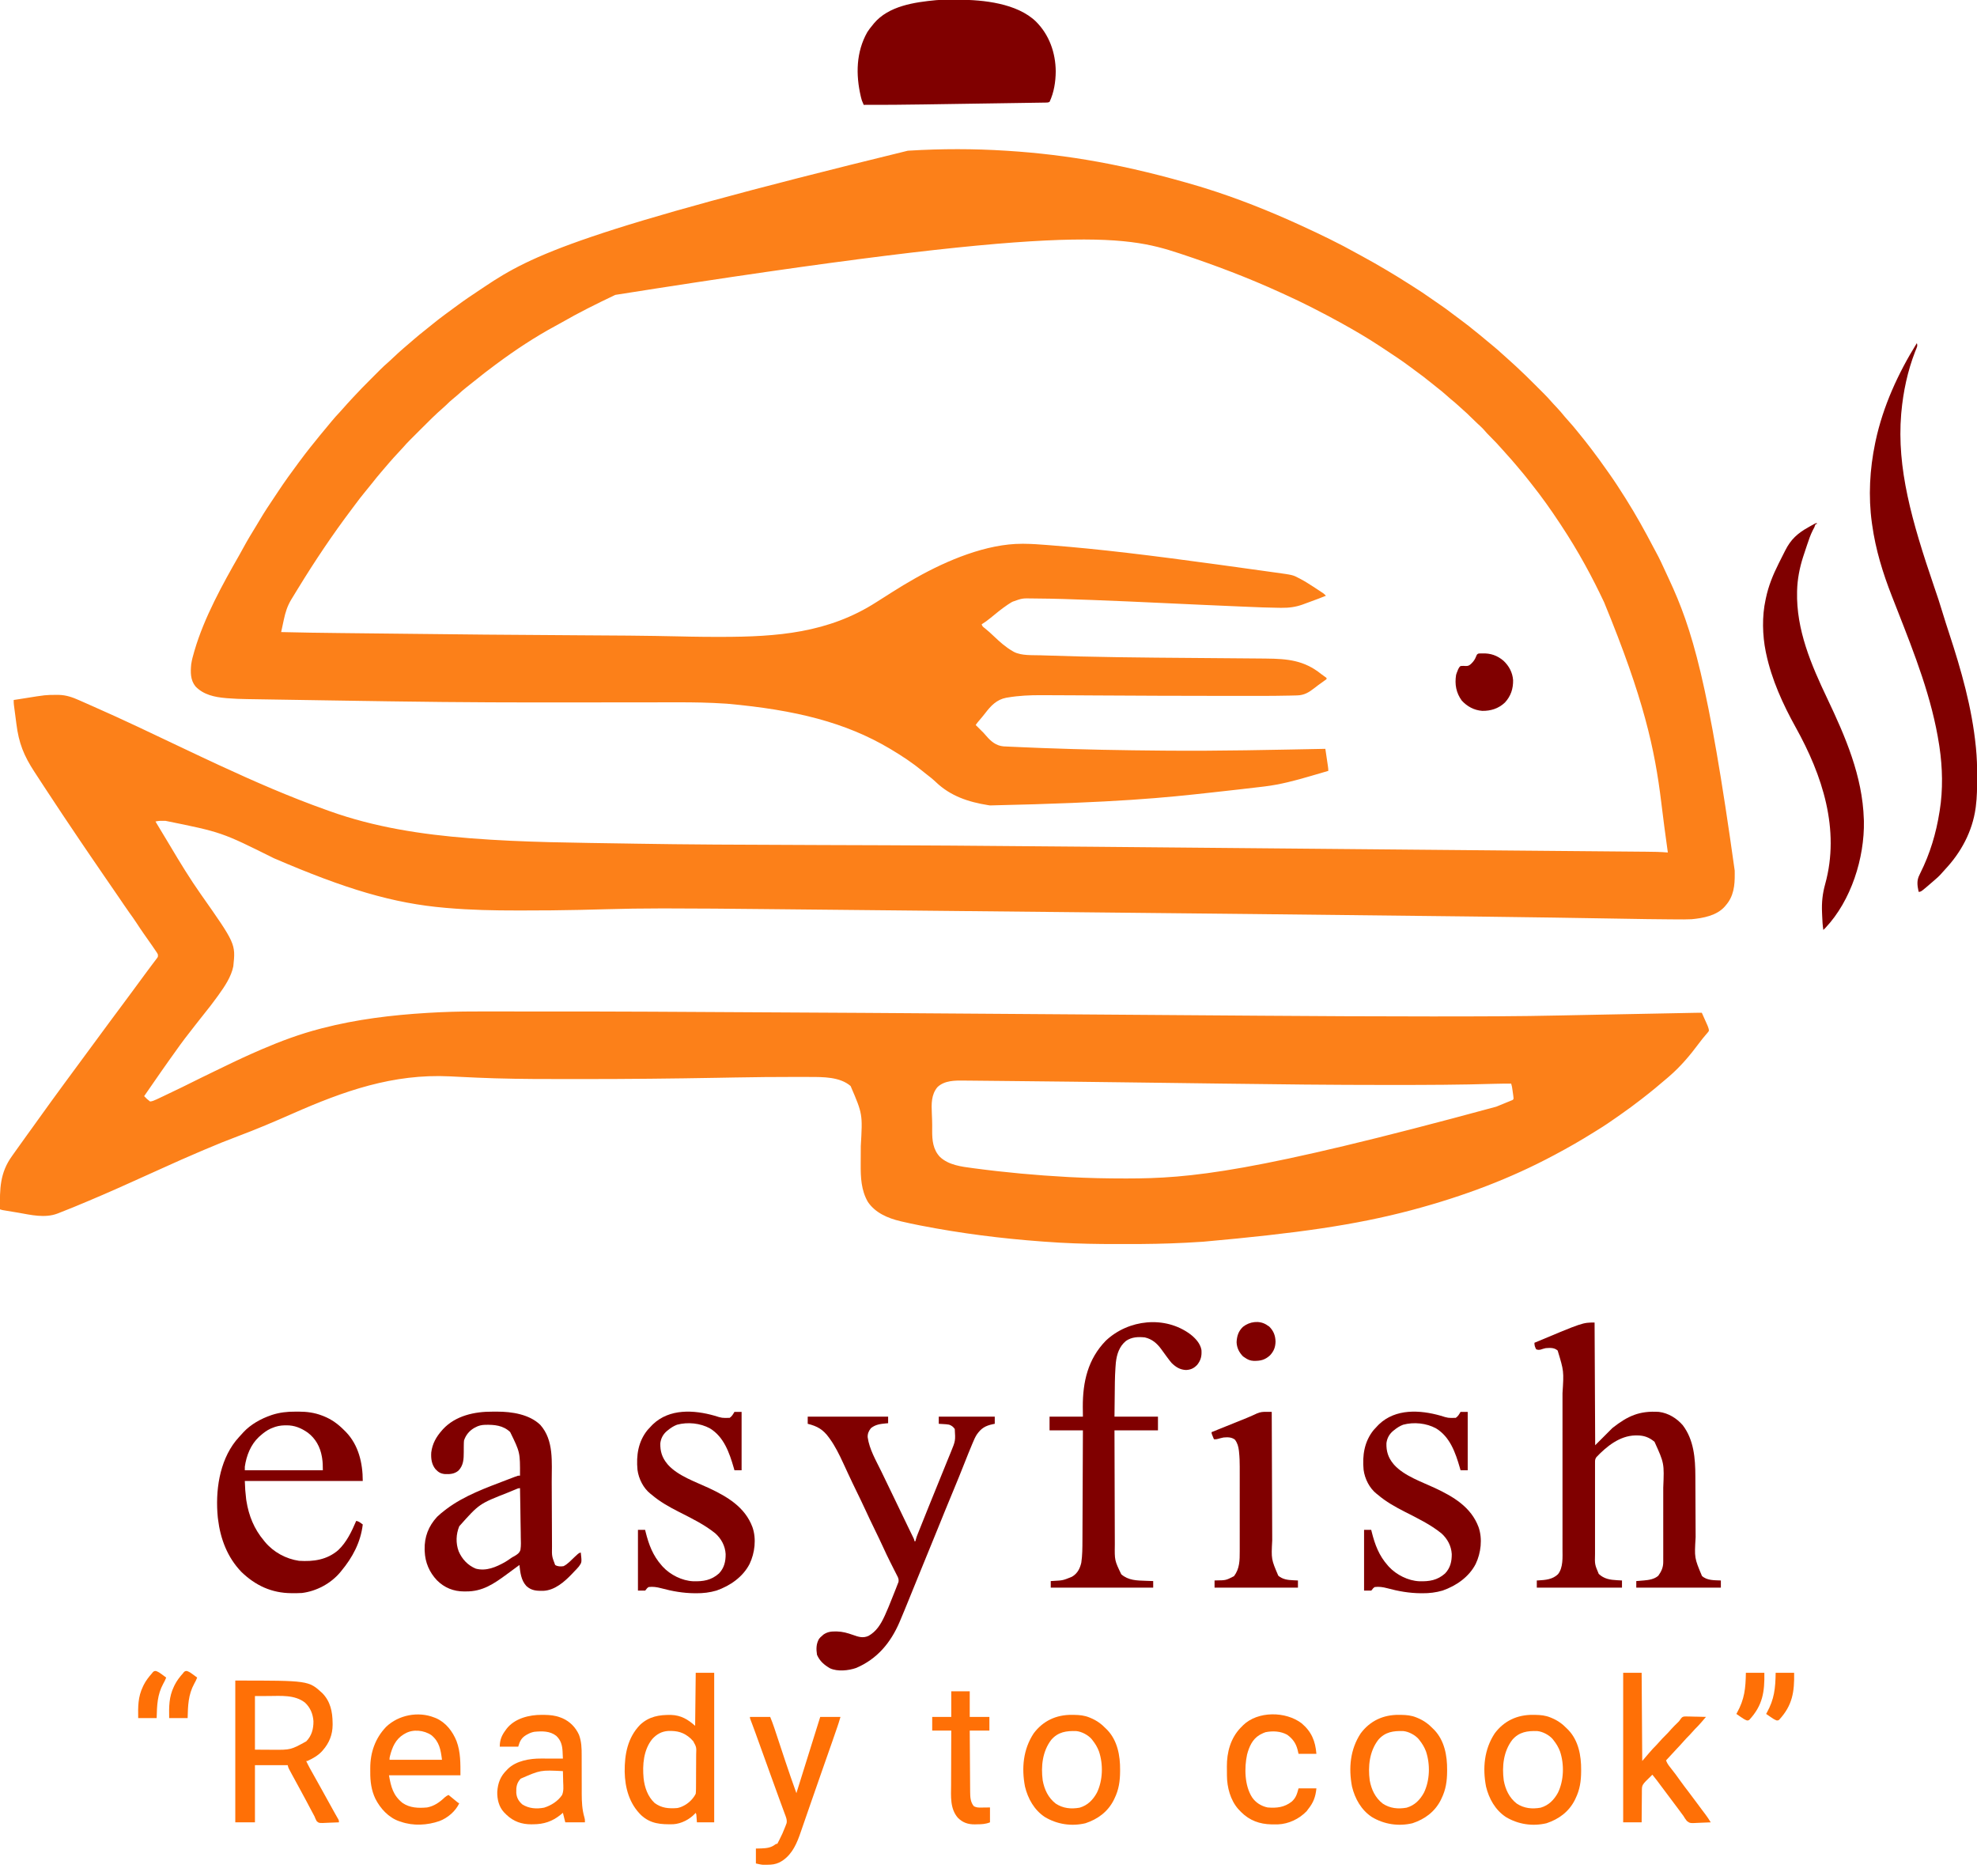 <?xml version="1.0" encoding="UTF-8"?>
<svg version="1.1" xmlns="http://www.w3.org/2000/svg" width="3319" height="3149">
<path d="M0 0 C1.489 0.095 1.489 0.095 3.008 0.191 C102.013 6.576 200.65 23.119 325.497 60.218 C327.895 60.967 330.294 61.712 332.694 62.455 C387.813 79.572 441.549 100.97 494 125 C495.036 125.474 495.036 125.474 496.093 125.958 C527.73 140.457 559.222 155.623 589.581 172.654 C592.16 174.089 594.753 175.495 597.352 176.895 C611.081 184.295 624.58 192.053 638 200 C638.89 200.526 639.78 201.053 640.697 201.595 C652.035 208.312 663.24 215.22 674.348 222.311 C677.279 224.177 680.215 226.034 683.152 227.891 C693.917 234.714 704.55 241.638 714.898 249.078 C718.578 251.72 722.319 254.264 726.073 256.798 C733.763 261.993 741.252 267.365 748.584 273.054 C753.842 277.134 759.184 281.081 764.562 285 C772.702 290.95 780.549 297.198 788.319 303.619 C790.587 305.482 792.886 307.304 795.188 309.125 C799.57 312.618 803.844 316.229 808.11 319.862 C811.577 322.811 815.083 325.703 818.625 328.562 C823.388 332.438 827.934 336.512 832.453 340.668 C834.589 342.624 836.748 344.542 838.938 346.438 C843.796 350.667 848.53 355.03 853.263 359.398 C854.372 360.421 855.483 361.443 856.596 362.464 C867.283 372.272 877.593 382.438 887.837 392.707 C890.52 395.395 893.209 398.079 895.898 400.762 C897.631 402.494 899.362 404.228 901.094 405.961 C901.886 406.751 902.677 407.54 903.493 408.354 C907.636 412.515 911.627 416.749 915.447 421.209 C918.157 424.335 921.029 427.31 923.875 430.312 C928.765 435.508 933.404 440.814 937.859 446.391 C940.151 449.184 942.552 451.842 945 454.5 C949.894 459.83 954.462 465.367 959 471 C960.033 472.265 961.067 473.529 962.102 474.793 C968.885 483.085 975.538 491.454 982 500 C982.839 501.106 982.839 501.106 983.695 502.234 C991.824 512.957 999.78 523.775 1007.471 534.816 C1009.066 537.095 1010.678 539.361 1012.293 541.625 C1021.655 554.796 1030.401 568.322 1039 582 C1039.576 582.914 1040.153 583.829 1040.747 584.771 C1057.307 611.086 1072.354 638.177 1086.75 665.727 C1088.119 668.341 1089.508 670.941 1090.938 673.523 C1097.044 684.642 1102.284 696.164 1107.562 707.691 C1109.275 711.429 1111.006 715.157 1112.754 718.879 C1151.888 802.521 1179.007 891.627 1223.24 1208.413 C1223.247 1210.239 1223.261 1212.065 1223.281 1213.891 C1223.502 1233.437 1221.545 1251.773 1208 1267 C1207.501 1267.603 1207.002 1268.207 1206.488 1268.828 C1192.928 1283.994 1170.261 1288.195 1151 1290 C1142.317 1290.485 1133.618 1290.346 1124.926 1290.27 C1122.309 1290.257 1119.692 1290.246 1117.075 1290.235 C1089.645 1290.1 1062.217 1289.626 1034.791 1289.147 C956.754 1287.784 878.716 1286.628 800.673 1285.662 C794.379 1285.584 788.086 1285.506 781.792 1285.427 C693.579 1284.326 605.365 1283.324 417.801 1281.348 C402.883 1281.193 387.965 1281.037 373.047 1280.881 C293.614 1280.05 214.18 1279.228 94 1278 C93.145 1277.991 92.29 1277.983 91.41 1277.974 C4.143 1277.084 -83.124 1276.202 -180.73 1275.233 C-182.007 1275.221 -182.007 1275.221 -183.31 1275.208 C-191.014 1275.131 -198.718 1275.055 -206.422 1274.978 C-230.012 1274.745 -253.601 1274.509 -277.191 1274.272 C-307.615 1273.966 -338.04 1273.663 -368.464 1273.366 C-371.5 1273.336 -374.537 1273.306 -377.573 1273.277 C-378.318 1273.269 -379.063 1273.262 -379.831 1273.255 C-390.008 1273.155 -400.184 1273.053 -410.361 1272.95 C-463.73 1272.407 -517.097 1271.9 -570.469 1271.891 C-573.527 1271.89 -576.585 1271.889 -579.642 1271.887 C-610.956 1271.877 -642.23 1272.371 -673.53 1273.283 C-687.181 1273.678 -700.832 1274.008 -714.484 1274.324 C-715.178 1274.34 -715.871 1274.356 -716.586 1274.373 C-747.57 1275.089 -778.55 1275.313 -809.542 1275.312 C-813.299 1275.312 -817.056 1275.317 -820.814 1275.322 C-859.874 1275.365 -898.879 1274.55 -937.812 1271.188 C-938.805 1271.104 -939.798 1271.021 -940.82 1270.935 C-1028.65 1263.528 -1108.727 1239.482 -1229.182 1187.642 C-1316.854 1143.972 -1316.854 1143.972 -1411.188 1124.875 C-1412.254 1124.871 -1413.321 1124.867 -1414.42 1124.863 C-1415.451 1124.865 -1416.481 1124.866 -1417.543 1124.867 C-1418.936 1124.869 -1418.936 1124.869 -1420.356 1124.871 C-1422.997 1125 -1425.426 1125.414 -1428 1126 C-1427.585 1126.681 -1427.169 1127.361 -1426.741 1128.062 C-1418.569 1141.461 -1410.449 1154.886 -1402.459 1168.394 C-1394.789 1181.358 -1387.025 1194.251 -1379 1207 C-1378.429 1207.909 -1377.859 1208.819 -1377.271 1209.755 C-1369.238 1222.542 -1360.962 1235.1 -1352.276 1247.451 C-1293.328 1331.307 -1293.328 1331.307 -1297.332 1369.137 C-1300.783 1386.539 -1311.813 1402.835 -1322 1417 C-1322.563 1417.786 -1323.125 1418.573 -1323.705 1419.383 C-1331.029 1429.578 -1338.672 1439.483 -1346.575 1449.232 C-1348.931 1452.155 -1351.247 1455.108 -1353.562 1458.062 C-1354.243 1458.931 -1354.243 1458.931 -1354.938 1459.817 C-1355.846 1460.977 -1356.755 1462.137 -1357.663 1463.297 C-1358.962 1464.951 -1360.265 1466.601 -1361.57 1468.25 C-1373.105 1482.835 -1384.434 1497.564 -1395.07 1512.82 C-1398.178 1517.275 -1401.369 1521.668 -1404.562 1526.062 C-1409.054 1532.256 -1413.452 1538.502 -1417.766 1544.821 C-1421.469 1550.243 -1425.228 1555.625 -1429 1561 C-1435.054 1569.63 -1441.046 1578.3 -1447 1587 C-1442.306 1591.867 -1442.306 1591.867 -1437 1596 C-1433.032 1595.588 -1429.767 1594.121 -1426.18 1592.438 C-1425.022 1591.897 -1423.865 1591.356 -1422.672 1590.798 C-1421.406 1590.199 -1420.141 1589.6 -1418.875 1589 C-1417.548 1588.376 -1416.221 1587.751 -1414.894 1587.127 C-1393.581 1577.082 -1372.4 1566.753 -1351.35 1556.167 C-1344.025 1552.49 -1336.65 1548.927 -1329.246 1545.413 C-1323.64 1542.751 -1318.054 1540.054 -1312.484 1537.316 C-1292.21 1527.363 -1271.744 1517.936 -1251 1509 C-1249.929 1508.538 -1249.929 1508.538 -1248.836 1508.067 C-1217.344 1494.52 -1185.205 1482.636 -1152 1474 C-1150.744 1473.672 -1149.488 1473.344 -1148.194 1473.006 C-1090.594 1458.073 -1031.558 1450.899 -972.25 1447.312 C-970.745 1447.221 -970.745 1447.221 -969.21 1447.128 C-943.448 1445.588 -917.7 1444.847 -891.893 1444.871 C-889.317 1444.869 -886.741 1444.867 -884.164 1444.865 C-877.926 1444.861 -871.687 1444.862 -865.448 1444.865 C-860.264 1444.867 -855.079 1444.867 -849.895 1444.866 C-848.763 1444.866 -848.763 1444.866 -847.609 1444.866 C-846.072 1444.865 -844.535 1444.865 -842.998 1444.865 C-828.576 1444.862 -814.154 1444.865 -799.733 1444.871 C-787.857 1444.875 -775.981 1444.874 -764.105 1444.87 C-673.697 1444.835 -583.292 1445.115 -239.299 1447.233 C-223.138 1447.346 -206.977 1447.458 -190.816 1447.569 C-186.045 1447.602 -181.274 1447.635 -176.503 1447.668 C-175.316 1447.676 -174.128 1447.684 -172.904 1447.692 C-73.444 1448.378 26.015 1449.082 125.475 1449.803 C129.005 1449.828 132.536 1449.854 136.066 1449.879 C178.825 1450.189 221.583 1450.499 264.341 1450.814 C265.382 1450.821 266.424 1450.829 267.496 1450.837 C270.631 1450.86 273.766 1450.883 276.901 1450.906 C327.601 1451.28 378.3 1451.648 429 1452 C430.375 1452.01 430.375 1452.01 431.778 1452.019 C522.689 1452.65 613.598 1453.207 711.83 1453.188 C715.647 1453.187 719.465 1453.187 723.283 1453.187 C792.334 1453.179 861.362 1453.088 930.398 1451.555 C955.448 1450.998 980.499 1450.521 1005.551 1450.045 C1015.133 1449.863 1024.715 1449.68 1034.297 1449.498 C1036.71 1449.452 1039.124 1449.406 1041.538 1449.36 C1059.436 1449.019 1077.335 1448.672 1095.233 1448.321 C1096.36 1448.299 1097.487 1448.277 1098.648 1448.254 C1109.424 1448.043 1120.2 1447.832 1130.975 1447.619 C1134.869 1447.542 1138.762 1447.465 1142.655 1447.389 C1144.452 1447.354 1146.248 1447.318 1148.044 1447.283 C1150.485 1447.234 1152.926 1447.186 1155.368 1447.138 C1156.075 1447.124 1156.782 1447.11 1157.51 1447.095 C1161.007 1447.028 1164.502 1446.985 1168 1447 C1169.821 1451.059 1171.63 1455.123 1173.438 1459.188 C1173.954 1460.338 1174.47 1461.488 1175.002 1462.674 C1175.742 1464.342 1175.742 1464.342 1176.496 1466.043 C1176.952 1467.064 1177.407 1468.085 1177.877 1469.137 C1178.934 1471.831 1179.747 1474.117 1180 1477 C1179.155 1478.754 1179.155 1478.754 1177.789 1480.348 C1177.291 1480.947 1176.792 1481.546 1176.279 1482.163 C1175.733 1482.79 1175.187 1483.417 1174.625 1484.062 C1173.504 1485.404 1172.384 1486.746 1171.266 1488.09 C1170.708 1488.752 1170.151 1489.415 1169.576 1490.097 C1167.413 1492.709 1165.393 1495.399 1163.375 1498.125 C1148.231 1518.462 1132.308 1537.424 1113 1554 C1111.918 1554.939 1110.836 1555.878 1109.754 1556.816 C1096.125 1568.565 1082.245 1580.006 1068 1591 C1066.824 1591.909 1066.824 1591.909 1065.625 1592.836 C1054.703 1601.264 1043.687 1609.507 1032.349 1617.366 C1029.69 1619.215 1027.042 1621.08 1024.395 1622.945 C1014.126 1630.162 1003.815 1637.203 993.089 1643.722 C990.781 1645.134 988.488 1646.567 986.195 1648.004 C965.229 1661.124 943.839 1673.394 922 1685 C921.08 1685.492 920.159 1685.984 919.211 1686.49 C846.516 1725.271 768.658 1754.867 682 1778 C681.183 1778.216 680.366 1778.433 679.524 1778.656 C585.838 1803.413 489.474 1817.109 332.125 1831.25 C331.006 1831.327 329.888 1831.404 328.735 1831.483 C320.161 1832.066 311.583 1832.557 303 1833 C302.179 1833.043 301.359 1833.085 300.513 1833.13 C268.112 1834.802 235.766 1835.321 203.325 1835.261 C197.113 1835.249 190.901 1835.256 184.69 1835.268 C153.411 1835.317 122.233 1834.732 91 1833 C90.278 1832.96 89.556 1832.92 88.812 1832.879 C80.264 1832.401 71.725 1831.826 63.188 1831.188 C62.042 1831.104 60.896 1831.02 59.716 1830.933 C-8.231 1825.929 -75.928 1817.366 -142.812 1804.312 C-143.739 1804.132 -144.666 1803.952 -145.621 1803.766 C-155.555 1801.821 -165.446 1799.724 -175.301 1797.406 C-176.151 1797.208 -177 1797.01 -177.876 1796.806 C-198.613 1791.837 -219.616 1782.829 -231.938 1764.625 C-243.398 1744.938 -244.2 1723.121 -244.045 1700.974 C-244.027 1698.348 -244.017 1695.723 -244.009 1693.097 C-243.985 1685.641 -243.949 1678.185 -243.904 1670.729 C-240.787 1617.023 -240.787 1617.023 -261 1570 C-279.052 1554.457 -307.199 1554.854 -329.621 1554.797 C-330.872 1554.792 -330.872 1554.792 -332.147 1554.787 C-337.864 1554.764 -343.581 1554.755 -349.298 1554.752 C-351.408 1554.751 -353.518 1554.749 -355.628 1554.746 C-388.82 1554.711 -421.997 1555.078 -455.184 1555.672 C-457.032 1555.705 -458.88 1555.738 -460.728 1555.771 C-468.354 1555.907 -475.98 1556.044 -483.606 1556.181 C-559.387 1557.547 -635.145 1558.314 -710.939 1558.312 C-716.705 1558.312 -722.471 1558.315 -728.238 1558.32 C-771.214 1558.352 -814.183 1558.353 -857.145 1557.082 C-857.835 1557.062 -858.525 1557.041 -859.237 1557.02 C-878.779 1556.44 -898.303 1555.551 -917.828 1554.572 C-921.909 1554.367 -925.99 1554.165 -930.072 1553.964 C-931.288 1553.903 -932.505 1553.843 -933.758 1553.782 C-1029.438 1549.13 -1111.931 1578.457 -1198.172 1616.484 C-1228.656 1629.925 -1259.18 1642.918 -1290.394 1654.581 C-1308.406 1661.318 -1326.171 1668.537 -1343.856 1676.086 C-1346.718 1677.306 -1349.583 1678.516 -1352.449 1679.726 C-1373.75 1688.732 -1394.852 1698.162 -1415.919 1707.702 C-1420.95 1709.979 -1425.984 1712.247 -1431.02 1714.512 C-1431.843 1714.882 -1432.667 1715.253 -1433.516 1715.634 C-1436.844 1717.131 -1440.172 1718.628 -1443.501 1720.124 C-1451.821 1723.865 -1460.14 1727.608 -1468.449 1731.375 C-1500.105 1745.729 -1531.976 1759.534 -1564.125 1772.75 C-1564.919 1773.077 -1565.712 1773.404 -1566.53 1773.74 C-1574.54 1777.034 -1582.571 1780.27 -1590.66 1783.363 C-1591.293 1783.61 -1591.926 1783.856 -1592.579 1784.11 C-1613.622 1792.047 -1636.931 1786.442 -1658.238 1782.66 C-1665.058 1781.464 -1671.893 1780.366 -1678.727 1779.257 C-1679.646 1779.105 -1680.565 1778.953 -1681.512 1778.797 C-1682.311 1778.666 -1683.109 1778.536 -1683.932 1778.401 C-1686 1778 -1686 1778 -1689 1777 C-1689.499 1742.779 -1689.331 1715.723 -1668.592 1687.201 C-1666.547 1684.374 -1664.542 1681.521 -1662.538 1678.665 C-1656.326 1669.812 -1650 1661.042 -1643.654 1652.284 C-1640.871 1648.441 -1638.091 1644.596 -1635.312 1640.75 C-1634.769 1639.997 -1634.225 1639.245 -1633.664 1638.469 C-1630.429 1633.989 -1627.208 1629.5 -1624 1625 C-1618.591 1617.412 -1613.13 1609.861 -1607.669 1602.31 C-1606.035 1600.048 -1604.404 1597.784 -1602.773 1595.52 C-1595.505 1585.427 -1588.158 1575.394 -1580.766 1565.391 C-1577.84 1561.43 -1574.92 1557.465 -1572 1553.5 C-1570.833 1551.917 -1569.667 1550.333 -1568.5 1548.75 C-1567.922 1547.966 -1567.345 1547.182 -1566.75 1546.375 C-1543.125 1514.312 -1543.125 1514.312 -1519.5 1482.25 C-1518.923 1481.466 -1518.345 1480.683 -1517.75 1479.875 C-1516.583 1478.291 -1515.415 1476.707 -1514.248 1475.123 C-1511.341 1471.179 -1508.436 1467.233 -1505.535 1463.285 C-1498.941 1454.314 -1492.298 1445.383 -1485.608 1436.483 C-1479.598 1428.48 -1473.66 1420.425 -1467.734 1412.359 C-1464.826 1408.403 -1461.913 1404.452 -1459 1400.5 C-1457.833 1398.917 -1456.667 1397.333 -1455.5 1395.75 C-1448.5 1386.25 -1448.5 1386.25 -1446.747 1383.871 C-1445.59 1382.301 -1444.435 1380.73 -1443.281 1379.158 C-1440.219 1374.99 -1437.132 1370.844 -1434.008 1366.723 C-1433.358 1365.859 -1432.708 1364.995 -1432.039 1364.105 C-1430.789 1362.445 -1429.531 1360.789 -1428.266 1359.141 C-1427.706 1358.394 -1427.147 1357.648 -1426.57 1356.879 C-1426.073 1356.225 -1425.575 1355.571 -1425.063 1354.897 C-1423.674 1352.781 -1423.674 1352.781 -1424 1349 C-1425.31 1346.465 -1425.31 1346.465 -1427.148 1343.852 C-1427.819 1342.854 -1428.489 1341.856 -1429.18 1340.828 C-1429.904 1339.771 -1430.629 1338.714 -1431.375 1337.625 C-1432.112 1336.534 -1432.85 1335.444 -1433.609 1334.32 C-1438.072 1327.744 -1442.637 1321.256 -1447.305 1314.824 C-1451.75 1308.6 -1455.911 1302.174 -1460.117 1295.787 C-1463.954 1289.982 -1467.921 1284.308 -1472.04 1278.699 C-1475.231 1274.305 -1478.269 1269.81 -1481.312 1265.312 C-1482.626 1263.379 -1483.94 1261.445 -1485.254 1259.512 C-1485.891 1258.574 -1486.528 1257.636 -1487.184 1256.669 C-1489.694 1252.98 -1492.219 1249.301 -1494.75 1245.625 C-1495.407 1244.67 -1495.407 1244.67 -1496.077 1243.697 C-1496.948 1242.432 -1497.819 1241.168 -1498.689 1239.903 C-1501.424 1235.932 -1504.154 1231.959 -1506.885 1227.985 C-1509.125 1224.726 -1511.366 1221.468 -1513.609 1218.211 C-1520.781 1207.795 -1527.91 1197.35 -1535.027 1186.896 C-1536.923 1184.113 -1538.821 1181.33 -1540.719 1178.547 C-1545.155 1172.038 -1549.58 1165.52 -1554 1159 C-1554.5 1158.263 -1554.999 1157.526 -1555.514 1156.767 C-1574.055 1129.42 -1592.369 1101.931 -1610.489 1074.303 C-1611.877 1072.187 -1613.267 1070.071 -1614.657 1067.956 C-1618.812 1061.633 -1622.954 1055.302 -1627.076 1048.957 C-1628.42 1046.891 -1629.768 1044.828 -1631.119 1042.766 C-1648.938 1015.562 -1657.483 994.365 -1661.499 962.002 C-1662.02 957.804 -1662.577 953.611 -1663.137 949.418 C-1663.418 947.3 -1663.698 945.181 -1663.978 943.063 C-1664.158 941.698 -1664.339 940.333 -1664.52 938.969 C-1664.772 937.063 -1665.019 935.156 -1665.266 933.25 C-1665.408 932.162 -1665.55 931.074 -1665.696 929.953 C-1665.972 927.274 -1666.059 924.69 -1666 922 C-1665.293 921.892 -1664.586 921.784 -1663.857 921.672 C-1662.831 921.515 -1661.804 921.358 -1660.746 921.195 C-1658.957 920.921 -1658.957 920.921 -1657.132 920.642 C-1654.244 920.196 -1651.358 919.738 -1648.473 919.272 C-1612.118 913.431 -1612.118 913.431 -1594.125 913.438 C-1592.958 913.435 -1591.792 913.433 -1590.59 913.431 C-1577.772 913.681 -1567.103 917.494 -1555.5 922.688 C-1554.195 923.264 -1552.89 923.839 -1551.585 924.414 C-1548.813 925.636 -1546.043 926.865 -1543.276 928.098 C-1539.731 929.677 -1536.18 931.243 -1532.627 932.803 C-1482.157 954.973 -1432.45 978.857 -1382.652 1002.487 C-1362.468 1012.063 -1342.276 1021.62 -1322 1031 C-1321.343 1031.304 -1320.685 1031.609 -1320.008 1031.922 C-1261.642 1058.927 -1202.561 1084.757 -1141.938 1106.309 C-1139.927 1107.026 -1137.917 1107.749 -1135.907 1108.472 C-1060.257 1135.632 -980.883 1147.758 -901 1154 C-900.141 1154.068 -899.283 1154.136 -898.398 1154.206 C-810.346 1161.161 -721.56 1161.543 -633.287 1162.999 C-629.621 1163.059 -625.955 1163.122 -622.289 1163.185 C-537.883 1164.619 -453.459 1165.019 -309.883 1165.487 C-238.669 1165.698 -167.456 1165.937 -96.243 1166.407 C-93.841 1166.423 -91.438 1166.438 -89.036 1166.454 C-10.958 1166.964 67.118 1167.651 145.194 1168.363 C159.194 1168.491 173.194 1168.617 187.194 1168.743 C188.727 1168.757 188.727 1168.757 190.291 1168.771 C195.494 1168.818 200.698 1168.865 205.902 1168.912 C242.384 1169.24 278.867 1169.57 315.349 1169.901 C349.845 1170.215 384.34 1170.527 418.836 1170.838 C420.961 1170.857 423.086 1170.876 425.212 1170.895 C435.817 1170.991 446.423 1171.087 457.028 1171.182 C478.187 1171.373 499.346 1171.564 520.505 1171.755 C522.071 1171.769 522.071 1171.769 523.668 1171.784 C555.046 1172.067 586.423 1172.351 617.801 1172.637 C622.98 1172.684 628.159 1172.731 633.338 1172.779 C634.874 1172.793 634.874 1172.793 636.44 1172.807 C644.689 1172.882 652.938 1172.957 661.186 1173.032 C666.313 1173.079 671.44 1173.125 676.567 1173.172 C729.564 1173.655 782.56 1174.13 835.557 1174.596 C836.558 1174.605 837.559 1174.614 838.591 1174.623 C840.608 1174.64 842.626 1174.658 844.644 1174.676 C859.437 1174.806 874.23 1174.937 889.023 1175.068 C889.976 1175.077 890.929 1175.085 891.912 1175.094 C901.389 1175.178 910.867 1175.262 920.344 1175.347 C924.978 1175.388 929.611 1175.429 934.244 1175.471 C935.608 1175.483 935.608 1175.483 936.999 1175.495 C951.423 1175.623 965.847 1175.749 980.27 1175.873 C994.5 1175.995 1008.729 1176.121 1022.958 1176.249 C1031.323 1176.325 1039.688 1176.398 1048.053 1176.467 C1054.274 1176.519 1060.495 1176.576 1066.716 1176.634 C1069.219 1176.657 1071.722 1176.678 1074.225 1176.697 C1086.517 1176.795 1098.748 1176.937 1111 1178 C1110.84 1176.879 1110.681 1175.758 1110.516 1174.604 C1106.711 1147.795 1103.227 1120.96 1099.966 1094.08 C1089.089 1004.427 1070.693 920.018 1004 758 C1003.552 757.053 1003.552 757.053 1003.094 756.086 C993.618 736.076 983.695 716.39 973 697 C972.458 696.014 971.916 695.028 971.358 694.013 C959.125 671.834 945.979 650.122 932 629 C931.224 627.817 930.448 626.633 929.672 625.449 C914.815 602.881 899.164 580.81 882.327 559.674 C880.962 557.952 879.61 556.22 878.262 554.484 C872.473 547.042 866.512 539.779 860.379 532.618 C858.983 530.98 857.597 529.333 856.215 527.684 C851.02 521.49 845.725 515.428 840.258 509.473 C838.348 507.381 836.477 505.267 834.625 503.125 C827.109 494.5 819.288 486.196 811.143 478.165 C808.53 475.575 806.04 472.952 803.688 470.125 C799.748 465.491 795.232 461.474 790.766 457.36 C786.773 453.675 782.88 449.928 779.062 446.062 C775.539 442.503 771.957 439.116 768.148 435.867 C765.968 433.972 763.845 432.02 761.728 430.054 C756.516 425.219 751.179 420.631 745.637 416.172 C743.076 414.062 740.629 411.871 738.188 409.625 C733.813 405.643 729.255 401.983 724.583 398.361 C720.767 395.4 717.008 392.381 713.281 389.308 C704.543 382.114 695.515 375.384 686.362 368.731 C684.136 367.099 681.93 365.445 679.73 363.777 C664.858 352.552 649.279 342.372 633.721 332.133 C631.505 330.674 629.294 329.208 627.082 327.742 C606.623 314.267 585.434 301.848 564 290 C562.668 289.261 562.668 289.261 561.31 288.507 C546.029 280.039 530.552 271.957 515 264 C514.046 263.511 513.093 263.023 512.11 262.52 C497.261 254.937 482.195 247.842 467.027 240.925 C464.934 239.97 462.842 239.012 460.75 238.054 C406.06 213.048 350.079 191.865 293 173 C292.214 172.74 291.428 172.48 290.618 172.212 C197.448 141.482 100.185 122.36 -656 242 C-656.625 242.297 -657.25 242.593 -657.894 242.899 C-687.917 257.168 -717.72 271.957 -746.515 288.584 C-749.738 290.42 -752.999 292.181 -756.264 293.941 C-790.727 312.561 -824.012 334.502 -855.438 357.875 C-856.226 358.459 -857.014 359.043 -857.825 359.644 C-869.463 368.289 -880.969 377.068 -892.181 386.259 C-896.508 389.804 -900.891 393.263 -905.312 396.688 C-910.551 400.758 -915.478 405.071 -920.34 409.59 C-923.068 412.062 -925.881 414.381 -928.75 416.688 C-932.519 419.729 -935.989 422.871 -939.355 426.348 C-941.008 428.008 -942.723 429.536 -944.5 431.062 C-957.977 442.725 -970.539 455.378 -983.119 467.988 C-985.537 470.412 -987.959 472.831 -990.383 475.249 C-992.737 477.598 -995.087 479.952 -997.438 482.305 C-998.295 483.16 -999.152 484.015 -1000.036 484.897 C-1004.336 489.214 -1008.501 493.59 -1012.463 498.222 C-1015.212 501.403 -1018.117 504.441 -1021 507.5 C-1025.767 512.586 -1030.474 517.697 -1035 523 C-1035.898 524.045 -1036.797 525.089 -1037.695 526.133 C-1040.29 529.15 -1042.878 532.174 -1045.462 535.201 C-1046.454 536.361 -1047.446 537.52 -1048.44 538.678 C-1054.007 545.167 -1059.421 551.742 -1064.667 558.493 C-1068.334 563.197 -1072.123 567.79 -1075.938 572.375 C-1082.002 579.69 -1087.752 587.193 -1093.395 594.835 C-1095.127 597.171 -1096.874 599.495 -1098.625 601.816 C-1130.724 644.384 -1160.482 688.718 -1188.289 734.202 C-1189.508 736.195 -1190.73 738.187 -1191.953 740.177 C-1193.998 743.509 -1196.032 746.847 -1198.062 750.188 C-1198.694 751.215 -1199.326 752.242 -1199.977 753.301 C-1206.657 764.354 -1209.915 774.961 -1212.581 787.49 C-1213.446 791.545 -1214.322 795.598 -1215.197 799.651 C-1215.371 800.455 -1215.544 801.26 -1215.723 802.088 C-1216.149 804.059 -1216.574 806.029 -1217 808 C-1184.045 808.834 -1151.091 809.303 -1118.127 809.652 C-1111.013 809.728 -1103.898 809.806 -1096.784 809.885 C-1083.965 810.026 -1071.146 810.165 -1058.327 810.302 C-1046.18 810.432 -1034.033 810.564 -1021.886 810.698 C-1020.391 810.714 -1018.895 810.731 -1017.399 810.747 C-1015.16 810.772 -1012.922 810.796 -1010.683 810.821 C-877.742 812.319 -877.742 812.319 -721.335 813.365 C-662.42 813.63 -603.521 814.005 -544.619 815.34 C-540.725 815.427 -536.831 815.513 -532.938 815.598 C-532.011 815.618 -531.084 815.638 -530.129 815.659 C-513.971 816.001 -497.817 816.083 -481.656 816.078 C-479.983 816.078 -479.983 816.078 -478.277 816.077 C-384.5 816.018 -298.44 809.625 -217.721 757.746 C-213.559 755.075 -209.372 752.447 -205.188 749.812 C-200.598 746.916 -196.014 744.011 -191.445 741.082 C-178.841 733.021 -166.019 725.371 -153 718 C-152.169 717.527 -151.338 717.055 -150.482 716.568 C-99.148 687.679 -32.782 659.693 26.867 659.805 C28.546 659.808 28.546 659.808 30.259 659.811 C43.074 659.914 55.815 660.818 68.585 661.838 C70.675 662.004 72.765 662.167 74.855 662.33 C158.58 668.863 241.909 679.123 354.645 694.537 C358.177 695.024 361.709 695.511 365.241 695.998 C380.854 698.149 396.466 700.311 412.076 702.486 C417.205 703.2 422.335 703.912 427.464 704.622 C433.517 705.459 439.57 706.304 445.621 707.153 C447.856 707.466 450.092 707.777 452.328 708.085 C481.434 712.101 481.434 712.101 491.75 717.562 C492.754 718.08 492.754 718.08 493.778 718.608 C501.452 722.644 508.749 727.257 516 732 C516.794 732.517 517.588 733.035 518.406 733.568 C520.879 735.184 523.347 736.809 525.812 738.438 C526.584 738.946 527.355 739.454 528.15 739.978 C528.87 740.458 529.59 740.939 530.332 741.434 C530.969 741.857 531.605 742.28 532.261 742.717 C534.019 744.014 535.498 745.417 537 747 C528.627 750.451 520.142 753.591 511.634 756.691 C510.05 757.27 508.468 757.853 506.888 758.439 C504.559 759.303 502.225 760.155 499.891 761.004 C499.207 761.26 498.523 761.517 497.818 761.781 C486.097 765.995 474.66 767.47 462.25 767.285 C460.816 767.273 459.382 767.262 457.947 767.251 C440.289 767.075 422.644 766.318 405.003 765.565 C401.94 765.435 398.876 765.308 395.812 765.182 C351.315 763.348 306.83 761.263 262.343 759.205 C203.305 756.469 203.305 756.469 144.25 754.125 C143.481 754.097 142.712 754.069 141.92 754.04 C111.486 752.928 81.017 751.83 50.561 751.65 C48.477 751.633 46.394 751.605 44.311 751.568 C27.052 751.233 27.052 751.233 11 757 C9.968 757.541 9.968 757.541 8.916 758.094 C7.23 759.046 5.611 760.114 4 761.188 C3.423 761.571 2.846 761.955 2.251 762.351 C-7.743 769.094 -16.994 776.797 -26.304 784.435 C-31.011 788.269 -35.807 791.841 -41 795 C-39.78 798.659 -38.535 799.361 -35.5 801.688 C-30.261 805.857 -25.404 810.315 -20.562 814.938 C-10.71 824.296 -0.865 833.217 11 840 C11.701 840.411 12.402 840.822 13.125 841.246 C26.042 847.925 44.058 846.519 58.25 847 C59.909 847.059 59.909 847.059 61.602 847.12 C145.014 850.088 228.468 850.842 314.162 851.452 C401.132 852.072 401.132 852.072 427.553 852.385 C430.54 852.42 433.527 852.451 436.514 852.479 C472.508 852.817 500.401 855.332 529.086 878.505 C531.009 880.007 532.984 881.391 534.996 882.77 C535.987 883.506 536.979 884.242 538 885 C538 885.66 538 886.32 538 887 C535.969 888.583 533.936 890.051 531.812 891.5 C526.855 894.945 522.041 898.499 517.312 902.25 C508.199 909.398 500.238 914.038 488.606 914.312 C487.503 914.342 487.503 914.342 486.377 914.374 C483.944 914.439 481.511 914.497 479.078 914.554 C477.811 914.586 477.811 914.586 476.518 914.618 C458.766 915.055 441.021 915.148 423.265 915.134 C419.786 915.132 416.308 915.134 412.83 915.136 C403.373 915.14 393.916 915.137 384.459 915.131 C377.486 915.126 370.513 915.124 363.54 915.122 C291.749 915.108 219.961 914.803 148.172 914.374 C145.209 914.356 142.246 914.338 139.284 914.321 C131.046 914.272 122.808 914.222 114.57 914.169 C97.596 914.059 80.621 913.971 63.647 913.944 C61.89 913.941 60.134 913.937 58.377 913.931 C39.746 913.872 21.345 914.704 2.938 917.812 C2.075 917.953 1.212 918.094 0.323 918.239 C-15.828 921.281 -25.633 931.802 -35.18 944.348 C-38.456 948.64 -41.95 952.734 -45.472 956.825 C-47.472 959.156 -49.293 961.44 -51 964 C-50.071 964.918 -49.141 965.836 -48.184 966.781 C-36.922 977.947 -36.922 977.947 -33.188 982.375 C-25.328 991.551 -16.684 998.787 -4.276 999.873 C-1.719 1000.011 0.839 1000.125 3.398 1000.219 C4.809 1000.286 6.22 1000.356 7.631 1000.427 C11.344 1000.608 15.058 1000.762 18.773 1000.909 C21.651 1001.027 24.529 1001.16 27.407 1001.295 C37.144 1001.751 46.884 1002.132 56.625 1002.5 C58.297 1002.564 59.968 1002.628 61.64 1002.691 C128.534 1005.23 195.479 1006.474 262.418 1006.98 C264.983 1007 267.548 1007.021 270.113 1007.044 C358.753 1007.8 447.381 1005.71 536 1004 C536.715 1008.787 537.427 1013.574 538.136 1018.362 C538.378 1019.99 538.62 1021.619 538.864 1023.247 C539.213 1025.588 539.56 1027.929 539.906 1030.27 C540.016 1030.998 540.125 1031.726 540.238 1032.476 C540.66 1035.35 541 1038.09 541 1041 C534.417 1042.935 527.829 1044.854 521.239 1046.767 C518.201 1047.649 515.164 1048.538 512.128 1049.429 C486.031 1057.081 460.595 1063.957 433.539 1067.203 C432.674 1067.308 431.809 1067.412 430.918 1067.52 C404.467 1070.717 377.985 1073.647 351.505 1076.583 C349.42 1076.814 347.335 1077.046 345.25 1077.277 C266.786 1085.984 188.309 1094.238 -27 1099 C-28.123 1098.828 -29.246 1098.657 -30.403 1098.48 C-63.463 1093.194 -93.264 1083.251 -117.753 1059.89 C-123.279 1054.639 -129.183 1050.008 -135.229 1045.377 C-137.012 1043.99 -138.765 1042.573 -140.512 1041.141 C-157.014 1027.621 -174.687 1015.912 -193 1005 C-193.852 1004.492 -194.703 1003.985 -195.581 1003.461 C-269.18 959.887 -352.936 938.65 -468 928.312 C-468.89 928.252 -469.781 928.191 -470.698 928.128 C-497.782 926.304 -524.834 925.851 -551.966 925.913 C-556.258 925.922 -560.549 925.924 -564.841 925.928 C-572.276 925.934 -579.712 925.943 -587.147 925.955 C-598.066 925.973 -608.985 925.982 -619.903 925.989 C-637.85 926.001 -655.798 926.016 -673.745 926.034 C-674.816 926.036 -675.886 926.037 -676.989 926.038 C-691.892 926.053 -706.796 926.072 -721.699 926.092 C-814.926 926.217 -908.134 926.168 -1035.539 924.245 C-1046.486 924.07 -1057.433 923.902 -1068.381 923.741 C-1069.09 923.731 -1069.799 923.721 -1070.529 923.71 C-1074.083 923.658 -1077.636 923.606 -1081.19 923.554 C-1106.633 923.183 -1132.075 922.789 -1157.517 922.375 C-1160.076 922.333 -1162.636 922.292 -1165.196 922.25 C-1167.096 922.219 -1167.096 922.219 -1169.035 922.188 C-1178.996 922.026 -1188.957 921.871 -1198.918 921.719 C-1210.169 921.546 -1221.42 921.367 -1232.671 921.183 C-1238.846 921.082 -1245.022 920.983 -1251.197 920.891 C-1256.887 920.806 -1262.576 920.714 -1268.265 920.615 C-1270.318 920.581 -1272.37 920.549 -1274.423 920.521 C-1285.238 920.369 -1295.987 919.953 -1306.77 919.078 C-1307.742 919 -1308.714 918.922 -1309.715 918.842 C-1328.613 917.189 -1347.133 913.419 -1360.75 899.312 C-1369.544 888.506 -1369.262 875.298 -1368 862 C-1366.935 854.844 -1365.058 847.926 -1363 841 C-1362.786 840.259 -1362.572 839.518 -1362.352 838.754 C-1346.144 783.515 -1315.548 728.192 -1287.102 678.461 C-1284.691 674.239 -1282.352 669.985 -1280.044 665.706 C-1273.468 653.539 -1266.267 641.769 -1259.039 629.983 C-1256.954 626.578 -1254.898 623.157 -1252.875 619.715 C-1245.078 606.453 -1236.584 593.699 -1227.985 580.95 C-1225.939 577.91 -1223.914 574.856 -1221.896 571.797 C-1211.124 555.492 -1199.676 539.665 -1188 524 C-1187.563 523.413 -1187.126 522.825 -1186.676 522.22 C-1184.133 518.801 -1181.573 515.396 -1179 512 C-1177.855 510.488 -1177.855 510.488 -1176.688 508.945 C-1170.953 501.412 -1165.021 494.05 -1159.031 486.719 C-1156.622 483.769 -1154.24 480.798 -1151.875 477.812 C-1148.381 473.429 -1144.769 469.152 -1141.134 464.886 C-1138.223 461.465 -1135.376 458.002 -1132.562 454.5 C-1128.187 449.119 -1123.507 444.06 -1118.777 438.992 C-1116.619 436.678 -1114.508 434.331 -1112.438 431.938 C-1108.257 427.114 -1103.93 422.427 -1099.602 417.737 C-1098.578 416.627 -1097.557 415.517 -1096.536 414.404 C-1086.728 403.717 -1076.562 393.407 -1066.293 383.163 C-1063.605 380.48 -1060.921 377.791 -1058.238 375.102 C-1056.506 373.369 -1054.772 371.638 -1053.039 369.906 C-1052.249 369.114 -1051.46 368.323 -1050.646 367.507 C-1046.459 363.338 -1042.19 359.333 -1037.713 355.478 C-1035.761 353.794 -1033.871 352.054 -1032 350.281 C-1031.34 349.659 -1030.68 349.036 -1030 348.395 C-1029.34 347.769 -1028.68 347.144 -1028 346.5 C-1022.768 341.543 -1017.459 336.707 -1012 332 C-1011.434 331.512 -1010.868 331.023 -1010.284 330.52 C-1008.65 329.115 -1007.013 327.713 -1005.375 326.312 C-1001.734 323.2 -998.094 320.086 -994.477 316.945 C-988.236 311.539 -981.916 306.284 -975.395 301.219 C-970.831 297.672 -966.347 294.036 -961.875 290.375 C-955.935 285.528 -949.92 280.819 -943.741 276.28 C-941.713 274.789 -939.69 273.291 -937.668 271.793 C-933.592 268.777 -929.507 265.773 -925.418 262.774 C-923.869 261.637 -922.32 260.499 -920.773 259.358 C-908.668 250.442 -896.239 242.063 -883.692 233.782 C-880.771 231.848 -877.862 229.896 -874.956 227.938 C-796.74 175.377 -711.018 133.317 -165 0 C-164.145 -0.052 -163.29 -0.104 -162.409 -0.158 C-108.494 -3.428 -53.903 -3.451 0 0 Z M-115.18 1571.84 C-125.809 1584.454 -125.359 1600.473 -124.625 1616.062 C-124.506 1618.978 -124.395 1621.893 -124.285 1624.809 C-124.257 1625.519 -124.229 1626.229 -124.201 1626.96 C-123.979 1632.854 -123.983 1638.729 -124.062 1644.625 C-124.186 1660.883 -122.701 1676.721 -111 1689 C-96.416 1702.813 -74.614 1705.398 -55.562 1707.875 C-54.632 1707.999 -53.702 1708.122 -52.743 1708.25 C-1.035 1715.117 50.92 1719.867 103 1722.688 C104.675 1722.779 104.675 1722.779 106.384 1722.872 C137.651 1724.554 168.881 1725.21 200.188 1725.188 C201.018 1725.187 201.849 1725.187 202.705 1725.187 C308.203 1725.144 413.57 1715.928 823.026 1604.647 C826.868 1603.051 830.72 1601.483 834.574 1599.918 C836.8 1599.008 839.025 1598.098 841.25 1597.188 C842.245 1596.785 843.24 1596.382 844.266 1595.967 C845.596 1595.417 845.596 1595.417 846.953 1594.855 C847.718 1594.542 848.483 1594.229 849.271 1593.907 C851.184 1593.118 851.184 1593.118 852 1591 C851.891 1589.36 851.704 1587.725 851.477 1586.098 C851.342 1585.125 851.208 1584.152 851.07 1583.15 C850.85 1581.622 850.85 1581.622 850.625 1580.062 C850.486 1579.047 850.347 1578.032 850.203 1576.986 C849.442 1571.417 849.442 1571.417 848 1566 C838.47 1565.954 828.957 1566.007 819.431 1566.301 C762.78 1568.033 706.125 1568.217 649.454 1568.211 C646.337 1568.211 643.219 1568.211 640.102 1568.212 C547.455 1568.223 454.83 1567.205 362.193 1565.932 C336.847 1565.584 311.5 1565.258 286.154 1564.933 C283.923 1564.905 281.692 1564.876 279.462 1564.848 C270.59 1564.734 261.718 1564.62 252.846 1564.507 C238.696 1564.326 224.546 1564.144 210.397 1563.96 C144.058 1563.101 77.719 1562.298 11.378 1561.663 C3.422 1561.587 -4.533 1561.504 -12.489 1561.419 C-21.828 1561.318 -31.167 1561.225 -40.506 1561.143 C-45.074 1561.102 -49.642 1561.059 -54.21 1561.007 C-58.279 1560.96 -62.347 1560.924 -66.416 1560.895 C-67.855 1560.884 -69.295 1560.868 -70.734 1560.849 C-86.023 1560.648 -103.432 1560.639 -115.18 1571.84 Z " fill="#FC8019" transform="translate(1689,253)"/>
<path d="M0 0 C3.395 0.016 6.789 0 10.185 -0.019 C52.098 -0.06 108.998 5.894 140.646 36.641 C163.041 59.037 173.535 89.058 173.771 120.391 C173.611 137.688 170.854 155.606 163.396 171.391 C161.092 172.543 159.738 172.538 157.173 172.577 C156.282 172.593 155.391 172.608 154.473 172.625 C153.488 172.638 152.502 172.65 151.487 172.663 C150.444 172.68 149.402 172.698 148.328 172.715 C144.809 172.772 141.29 172.822 137.772 172.872 C135.257 172.911 132.741 172.951 130.226 172.99 C124.077 173.087 117.928 173.179 111.779 173.269 C104.578 173.374 97.377 173.484 90.176 173.595 C77.271 173.793 64.366 173.985 51.461 174.176 C39.039 174.359 26.618 174.546 14.197 174.737 C0.629 174.946 -12.94 175.153 -26.508 175.356 C-27.972 175.378 -29.436 175.399 -30.899 175.421 C-31.619 175.432 -32.339 175.443 -33.08 175.454 C-38.05 175.528 -43.02 175.604 -47.99 175.681 C-81.53 176.196 -115.06 176.525 -148.604 176.391 C-151.933 168.722 -151.933 168.722 -152.921 164.676 C-153.127 163.834 -153.333 162.992 -153.545 162.125 C-162.064 125.53 -161.421 87.755 -142.604 54.391 C-139.937 50.125 -136.836 46.242 -133.604 42.391 C-132.93 41.543 -132.256 40.695 -131.562 39.821 C-106.832 10.219 -63.271 4.113 -27.118 0.668 C-18.091 -0.043 -9.05 -0.051 0 0 Z " fill="#800000" transform="translate(1598.604,-0.391)"/>
<path d="M0 0 C1.193 3.431 0.827 5.197 -0.555 8.516 C-0.918 9.42 -1.281 10.324 -1.655 11.256 C-2.259 12.738 -2.259 12.738 -2.875 14.25 C-15.533 46.77 -22.831 81.291 -26 116 C-26.141 117.514 -26.141 117.514 -26.286 119.059 C-33.793 209.72 -8.816 297.915 29.17 409.226 C34.2 423.397 38.722 437.694 43.104 452.077 C46.66 463.737 50.361 475.339 54.172 486.917 C74.518 548.798 92.534 611.961 99 677 C99.085 677.842 99.171 678.684 99.259 679.551 C100.809 695.182 101.328 710.673 101.25 726.375 C101.247 727.488 101.244 728.601 101.241 729.748 C101.188 745.881 101.122 761.98 99 778 C98.876 778.933 98.753 779.867 98.625 780.828 C93.143 819.746 74.328 854.751 47.598 883.215 C45.277 885.703 43.037 888.239 40.812 890.812 C37.157 894.932 33.211 898.462 29 902 C27.898 902.95 26.798 903.902 25.699 904.855 C7.058 921 7.058 921 3 921 C2.657 919.189 2.326 917.376 2 915.562 C1.814 914.553 1.629 913.544 1.438 912.504 C0.274 903.184 1.547 897.738 5.938 889.375 C22.055 857.188 32.487 822.532 38 787 C38.151 786.093 38.302 785.186 38.458 784.251 C44 749.937 43.156 712.327 38 678 C37.823 676.811 37.646 675.622 37.464 674.396 C25.466 596.028 -3.673 522.275 -32.438 448.875 C-34.976 442.394 -37.514 435.912 -40.049 429.43 C-40.657 427.877 -41.264 426.325 -41.872 424.773 C-57.141 385.792 -69.244 346.561 -75 305 C-75.164 303.861 -75.327 302.722 -75.496 301.549 C-81.62 257.39 -79.063 211.529 -70 168 C-69.645 166.289 -69.645 166.289 -69.283 164.544 C-56.847 106.151 -31.395 50.541 0 0 Z " fill="#800000" transform="translate(3218,576)"/>
<path d="M0 0 C0.33 67.98 0.66 135.96 1 206 C10.57 196.43 20.14 186.86 30 177 C55.815 156.717 75.344 147.922 108 150 C123.687 151.922 137.908 160.63 148.125 172.5 C166.687 196.987 169.113 228.038 169.174 257.674 C169.18 259.082 169.187 260.49 169.194 261.898 C169.208 264.901 169.22 267.904 169.23 270.908 C169.245 275.678 169.269 280.448 169.295 285.218 C169.365 298.773 169.425 312.327 169.477 325.882 C169.505 333.391 169.541 340.9 169.583 348.409 C169.606 352.364 169.624 356.319 169.634 360.275 C167.528 395.079 167.528 395.079 180.25 425.379 C188.74 433.243 201.086 432.491 212 433 C212 436.96 212 440.92 212 445 C165.14 445 118.28 445 70 445 C70 441.37 70 437.74 70 434 C71.4 433.89 72.8 433.781 74.242 433.668 C76.12 433.508 77.997 433.348 79.875 433.188 C80.793 433.117 81.711 433.047 82.656 432.975 C91.207 432.222 100.391 430.858 107 425 C112.152 417.805 115.248 411.132 115.254 402.18 C115.257 401.519 115.26 400.857 115.263 400.176 C115.271 397.972 115.265 395.769 115.259 393.566 C115.262 391.98 115.265 390.394 115.269 388.808 C115.279 384.506 115.275 380.203 115.269 375.901 C115.264 371.38 115.268 366.859 115.271 362.339 C115.275 354.733 115.27 347.128 115.261 339.523 C115.25 330.775 115.253 322.028 115.264 313.28 C115.274 305.742 115.275 298.203 115.27 290.665 C115.266 286.176 115.266 281.687 115.273 277.198 C116.96 236.212 116.96 236.212 100.625 200.25 C91.773 192.663 82.569 189.414 70.938 189.5 C70.024 189.506 69.11 189.511 68.168 189.517 C42.065 190.194 20.305 207.836 3 226 C0.542 229.687 0.749 231.486 0.746 235.886 C0.743 236.59 0.74 237.295 0.737 238.021 C0.729 240.388 0.735 242.755 0.741 245.123 C0.739 246.818 0.735 248.513 0.731 250.209 C0.721 254.821 0.725 259.433 0.731 264.045 C0.736 268.876 0.732 273.707 0.729 278.538 C0.725 286.661 0.73 294.785 0.739 302.908 C0.75 312.279 0.747 321.649 0.736 331.02 C0.727 339.074 0.725 347.128 0.73 355.181 C0.734 359.987 0.734 364.793 0.727 369.599 C0.722 374.127 0.726 378.655 0.737 383.184 C0.74 384.838 0.739 386.492 0.735 388.147 C0.246 406.032 0.246 406.032 7 422 C15.959 430.402 26.023 431.95 37.875 432.562 C38.659 432.606 39.443 432.649 40.25 432.693 C42.167 432.799 44.083 432.9 46 433 C46 436.96 46 440.92 46 445 C-1.19 445 -48.38 445 -97 445 C-97 441.04 -97 437.08 -97 433 C-96.129 432.963 -95.257 432.925 -94.359 432.887 C-82.485 432.231 -70.404 431.23 -61.508 422.543 C-52.505 411.596 -53.846 393.642 -53.873 380.323 C-53.871 379.103 -53.87 377.884 -53.868 376.628 C-53.865 373.279 -53.866 369.93 -53.869 366.581 C-53.872 362.955 -53.868 359.329 -53.865 355.703 C-53.861 348.611 -53.862 341.518 -53.865 334.425 C-53.867 328.651 -53.867 322.877 -53.866 317.102 C-53.866 315.866 -53.866 315.866 -53.866 314.604 C-53.865 312.929 -53.865 311.254 -53.865 309.579 C-53.862 293.887 -53.865 278.196 -53.871 262.504 C-53.875 249.086 -53.874 235.668 -53.87 222.25 C-53.864 206.628 -53.862 191.007 -53.865 175.386 C-53.866 173.714 -53.866 172.042 -53.866 170.37 C-53.866 169.547 -53.866 168.725 -53.867 167.877 C-53.868 162.126 -53.866 156.375 -53.864 150.624 C-53.861 143.591 -53.862 136.558 -53.867 129.525 C-53.87 125.948 -53.871 122.37 -53.867 118.793 C-51.494 81.524 -51.494 81.524 -62 47 C-67.895 41.897 -74.565 42.494 -82 43 C-84.931 43.663 -87.721 44.467 -90.562 45.441 C-93.45 46.103 -95.205 45.968 -98 45 C-100.169 41.036 -101 38.539 -101 34 C-19.985 0 -19.985 0 0 0 Z " fill="#800000" transform="translate(2677,2220)"/>
<path d="M0 0 C0.99 0.495 0.99 0.495 2 1 C1.01 1.33 0.02 1.66 -1 2 C-2.081 4.294 -2.081 4.294 -3 7 C-3.905 8.757 -4.823 10.508 -5.75 12.254 C-9.599 19.897 -12.292 27.84 -15 35.938 C-15.261 36.711 -15.522 37.484 -15.79 38.28 C-17.554 43.511 -19.288 48.752 -21 54 C-21.528 55.615 -21.528 55.615 -22.066 57.263 C-27.803 75.134 -31.493 94.208 -32 113 C-32.031 114.103 -32.031 114.103 -32.062 115.229 C-33.59 179.21 -8.408 237.7 18.546 294.378 C49.11 358.659 77.735 424.724 80 497 C80.041 498.079 80.082 499.158 80.125 500.27 C81.347 562.2 58.666 633.869 15.556 679.53 C14.386 680.703 13.196 681.854 12 683 C10.816 675.37 10.392 667.759 10.113 660.05 C10.034 657.912 9.943 655.775 9.844 653.638 C9.123 636.8 10.599 622.272 15.117 606.059 C40.49 514.285 10.3 423.304 -34.188 343.25 C-55.891 304.157 -74.687 262.927 -84 219 C-84.212 218.009 -84.423 217.017 -84.642 215.996 C-90.253 188.397 -91.046 156.592 -85 129 C-84.823 128.143 -84.646 127.286 -84.464 126.403 C-80.091 105.436 -72.532 87.019 -62.952 67.9 C-62.292 66.582 -61.632 65.263 -60.974 63.943 C-58.765 59.519 -56.542 55.103 -54.302 50.695 C-53.568 49.249 -52.837 47.802 -52.109 46.354 C-42.492 27.267 -31.397 17.324 -13 7 C-12.335 6.622 -11.671 6.244 -10.986 5.854 C-3.115 1.381 -3.115 1.381 0 0 Z " fill="#7F0000" transform="translate(3049,878)"/>
<path d="M0 0 C2.613 0.016 5.224 0 7.836 -0.019 C32.254 -0.05 61.94 4.431 80.227 22.266 C103.299 48.252 99.242 84.943 99.344 117.394 C99.359 122.369 99.383 127.343 99.408 132.317 C99.479 146.444 99.54 160.571 99.591 174.698 C99.619 182.54 99.654 190.381 99.697 198.223 C99.724 203.156 99.742 208.09 99.753 213.023 C99.762 216.097 99.78 219.171 99.799 222.245 C99.807 223.657 99.811 225.07 99.811 226.482 C99.519 242.634 99.519 242.634 105.114 257.391 C109.542 260.163 114.052 260.014 119.114 259.391 C126.232 255.98 132.107 249.168 137.875 243.84 C138.758 243.032 139.642 242.224 140.551 241.391 C141.354 240.649 142.157 239.906 142.985 239.141 C145.114 237.391 145.114 237.391 148.114 236.391 C149.972 252.95 149.972 252.95 144.992 259.853 C142.509 262.85 139.851 265.627 137.114 268.391 C135.799 269.782 134.485 271.174 133.172 272.567 C120.703 285.591 104.594 299.754 85.625 300.727 C74.315 300.941 65.414 300.669 56.739 292.641 C47.749 282.746 46.636 270.248 45.114 257.391 C44.632 257.747 44.151 258.103 43.655 258.47 C37.816 262.787 31.967 267.093 26.114 271.391 C25.308 271.983 24.503 272.575 23.673 273.185 C2.263 288.89 -16.743 302.052 -44.449 301.766 C-45.577 301.778 -46.706 301.789 -47.869 301.801 C-65.592 301.74 -80.741 295.62 -93.265 283.145 C-106.049 269.714 -113.202 253.018 -113.886 234.391 C-113.926 233.46 -113.966 232.53 -114.007 231.571 C-114.481 210.244 -107.549 192.203 -93.074 176.54 C-88.945 172.485 -84.47 168.915 -79.886 165.391 C-79.021 164.722 -78.156 164.053 -77.265 163.364 C-47.254 140.844 -10.875 127.882 23.864 114.579 C24.803 114.218 25.742 113.857 26.709 113.485 C29.378 112.462 32.05 111.447 34.723 110.434 C35.528 110.125 36.333 109.817 37.162 109.499 C42.767 107.391 42.767 107.391 46.114 107.391 C46.253 68.278 46.253 68.278 29.551 34.204 C17.623 22.907 3.18 21.808 -12.351 22.079 C-18.479 22.324 -23.519 23.347 -28.886 26.391 C-29.678 26.815 -30.469 27.239 -31.285 27.676 C-39.239 32.42 -45.012 39.548 -47.886 48.391 C-48.149 51.132 -48.281 53.648 -48.257 56.379 C-48.275 57.906 -48.292 59.433 -48.31 60.959 C-48.32 63.329 -48.324 65.698 -48.322 68.068 C-48.34 79.551 -48.765 90.155 -57.156 98.918 C-63.926 104.68 -71.553 105.155 -80.136 104.766 C-87.176 104.062 -90.884 101.694 -95.699 96.641 C-102.391 88.455 -103.56 78.649 -102.886 68.391 C-101.037 53.75 -94.575 42.325 -84.886 31.391 C-84.109 30.49 -84.109 30.49 -83.316 29.571 C-62.089 6.637 -30.003 -0.219 0 0 Z M37.184 131.137 C36.486 131.424 35.788 131.71 35.069 132.005 C32.79 132.942 30.514 133.885 28.239 134.829 C27.466 135.149 26.693 135.469 25.896 135.798 C-22.338 154.697 -22.338 154.697 -55.886 192.391 C-61.378 205.788 -61.914 220.737 -56.886 234.391 C-51.189 247.63 -41.484 258.029 -28.058 263.555 C-10.532 268.174 6.089 260.863 21.114 252.391 C24.164 250.552 27.093 248.668 29.969 246.567 C33.114 244.391 33.114 244.391 36.481 242.65 C41.155 239.905 45.179 237.436 46.836 232.039 C47.977 224.814 47.603 217.511 47.383 210.227 C47.359 207.865 47.341 205.503 47.328 203.14 C47.278 196.947 47.151 190.758 47.006 184.567 C46.873 178.239 46.814 171.911 46.749 165.583 C46.609 153.184 46.388 140.788 46.114 128.391 C42.899 128.391 40.116 129.922 37.184 131.137 Z " fill="#800000" transform="translate(826.886,2369.609)"/>
<path d="M0 0 C44.55 0 89.1 0 135 0 C135 3.63 135 7.26 135 11 C133.877 11.098 132.754 11.196 131.598 11.297 C122.001 12.219 113.859 13.091 106.125 19.312 C102.471 23.934 100.38 28.54 100.656 34.531 C103.472 54.756 114.388 73.119 123.195 91.229 C126.478 97.979 129.739 104.739 133 111.5 C134.164 113.912 135.328 116.323 136.492 118.734 C136.925 119.63 136.925 119.63 137.366 120.545 C139.136 124.21 140.906 127.875 142.676 131.54 C148.969 144.565 155.258 157.592 161.505 170.638 C163.894 175.623 166.29 180.604 168.707 185.576 C169.927 188.086 171.144 190.597 172.362 193.108 C173.235 194.906 174.112 196.701 174.989 198.497 C175.513 199.579 176.038 200.662 176.578 201.777 C177.046 202.739 177.515 203.7 177.997 204.691 C179 207 179 207 179 209 C179.66 209 180.32 209 181 209 C181.1 208.343 181.201 207.685 181.304 207.008 C182.2 203.135 183.648 199.544 185.133 195.869 C185.616 194.657 185.616 194.657 186.109 193.421 C187.182 190.736 188.261 188.053 189.34 185.371 C190.103 183.466 190.865 181.561 191.628 179.655 C193.238 175.632 194.852 171.609 196.468 167.588 C198.48 162.578 200.488 157.566 202.494 152.553 C212.935 126.466 223.511 100.435 234.179 74.439 C235.822 70.435 237.464 66.43 239.104 62.424 C239.512 61.427 239.92 60.431 240.34 59.404 C248.082 40.505 248.082 40.505 246.875 20.75 C244.395 17.113 241.507 14.838 237.293 13.43 C233.967 12.806 230.623 12.632 227.25 12.438 C226.553 12.394 225.855 12.351 225.137 12.307 C223.425 12.201 221.712 12.1 220 12 C220 8.04 220 4.08 220 0 C251.02 0 282.04 0 314 0 C314 3.96 314 7.92 314 12 C312.949 12.208 311.899 12.415 310.816 12.629 C298.187 15.316 291.15 19.426 283.721 30.253 C281.05 34.517 279.089 38.973 277.168 43.613 C276.747 44.605 276.327 45.596 275.893 46.618 C271.642 56.703 267.582 66.867 263.556 77.044 C257.233 93.023 250.838 108.967 244.188 124.812 C239.323 136.409 234.524 148.028 229.812 159.688 C228.563 162.78 227.313 165.872 226.062 168.965 C225.741 169.76 225.419 170.556 225.088 171.376 C220.854 181.844 216.582 192.296 212.312 202.75 C211.459 204.841 210.605 206.932 209.751 209.023 C208.025 213.25 206.298 217.477 204.572 221.704 C200.832 230.859 197.094 240.015 193.356 249.172 C192.126 252.184 190.896 255.197 189.666 258.209 C185.157 269.251 180.658 280.298 176.168 291.348 C174.694 294.973 173.22 298.599 171.745 302.225 C170.808 304.53 169.872 306.836 168.936 309.142 C164.419 320.278 159.875 331.401 155.164 342.457 C154.642 343.689 154.642 343.689 154.109 344.946 C139.26 379.543 116.587 406.789 81.414 421.809 C68.497 426.316 50.041 428.278 37.344 422.383 C27.452 416.546 20.212 410.4 15.562 399.688 C14.114 390.19 14.099 381.498 19 373 C21.438 370.125 21.438 370.125 24 368 C24.763 367.299 25.526 366.598 26.312 365.875 C32.734 361.395 38.936 360.47 46.562 360.562 C47.876 360.573 47.876 360.573 49.216 360.583 C58.691 360.814 66.992 363.222 75.906 366.379 C85.243 369.676 92.673 372.234 102.062 368 C115.221 360.578 122.455 348.798 128.691 335.473 C129.029 334.752 129.367 334.031 129.715 333.289 C133.87 324.289 137.531 315.088 141.184 305.876 C142.388 302.842 143.602 299.811 144.816 296.781 C145.594 294.831 146.372 292.88 147.148 290.93 C147.507 290.035 147.865 289.14 148.234 288.218 C149.182 285.821 150.093 283.413 151 281 C151.482 279.81 151.963 278.62 152.46 277.394 C153.219 272.621 151.701 269.943 149.496 265.77 C148.912 264.6 148.912 264.6 148.317 263.408 C147.043 260.866 145.74 258.34 144.438 255.812 C143.546 254.043 142.657 252.271 141.77 250.499 C140.435 247.829 139.098 245.16 137.753 242.495 C134.133 235.316 130.711 228.066 127.375 220.75 C122.561 210.26 117.565 199.87 112.5 189.5 C106.852 177.936 101.331 166.329 95.953 154.637 C91.594 145.195 87.064 135.844 82.5 126.5 C77.313 115.879 72.201 105.233 67.25 94.5 C65.168 89.999 63.084 85.5 61 81 C60.459 79.829 59.918 78.658 59.36 77.452 C52.801 63.315 46.138 49.663 37 37 C36.55 36.374 36.099 35.747 35.635 35.102 C25.812 21.584 16.182 15.993 0 12 C0 8.04 0 4.08 0 0 Z " fill="#800000" transform="translate(1356,2378)"/>
<path d="M0 0 C8.449 6.58 16.715 15.345 18.662 26.294 C19.393 36.268 17.8 43.46 11.501 51.36 C6.04 57.1 0.598 59.662 -7.338 59.981 C-17.345 59.514 -24.305 55.109 -31.338 48.294 C-33.622 45.663 -35.706 42.908 -37.776 40.106 C-38.339 39.358 -38.903 38.61 -39.483 37.839 C-42.622 33.659 -45.683 29.428 -48.713 25.169 C-55.862 15.325 -64.205 8.073 -76.338 5.294 C-87.607 4.101 -98.472 4.552 -108.014 11.142 C-119.253 20.316 -123.496 33.569 -125.047 47.632 C-125.208 49.496 -125.354 51.361 -125.487 53.228 C-125.566 54.277 -125.645 55.326 -125.726 56.407 C-126.811 72.362 -126.807 88.372 -126.963 104.356 C-127.087 115.556 -127.211 126.755 -127.338 138.294 C-103.248 138.294 -79.158 138.294 -54.338 138.294 C-54.338 145.884 -54.338 153.474 -54.338 161.294 C-78.428 161.294 -102.518 161.294 -127.338 161.294 C-127.275 188.364 -127.2 215.433 -127.103 242.503 C-127.058 255.074 -127.018 267.644 -126.992 280.214 C-126.969 291.177 -126.935 302.14 -126.89 313.103 C-126.866 318.902 -126.847 324.701 -126.841 330.5 C-126.835 335.971 -126.815 341.442 -126.784 346.914 C-126.775 348.909 -126.772 350.904 -126.773 352.899 C-127.156 379.575 -127.156 379.575 -115.948 402.884 C-104.072 413.29 -89.738 413.351 -74.776 413.856 C-73.576 413.9 -72.377 413.943 -71.141 413.987 C-68.207 414.093 -65.273 414.194 -62.338 414.294 C-62.338 417.924 -62.338 421.554 -62.338 425.294 C-119.098 425.294 -175.858 425.294 -234.338 425.294 C-234.338 421.664 -234.338 418.034 -234.338 414.294 C-232.817 414.208 -231.296 414.121 -229.729 414.032 C-213.871 413.158 -213.871 413.158 -199.338 407.294 C-198.513 406.812 -197.688 406.33 -196.838 405.833 C-188.97 400.527 -185.053 392.415 -183.026 383.294 C-181.203 370.927 -181.171 358.583 -181.133 346.113 C-181.123 344.092 -181.113 342.07 -181.103 340.049 C-181.076 334.593 -181.055 329.137 -181.035 323.682 C-181.013 317.968 -180.986 312.255 -180.959 306.541 C-180.909 295.736 -180.864 284.931 -180.821 274.126 C-180.771 261.819 -180.717 249.512 -180.661 237.205 C-180.548 211.901 -180.442 186.598 -180.338 161.294 C-198.818 161.294 -217.298 161.294 -236.338 161.294 C-236.338 153.704 -236.338 146.114 -236.338 138.294 C-217.858 138.294 -199.378 138.294 -180.338 138.294 C-180.4 132.849 -180.462 127.404 -180.526 121.794 C-180.674 79.78 -171.909 41.629 -141.944 10.833 C-103.883 -25.144 -42.452 -31.606 0 0 Z " fill="#800000" transform="translate(1998.338,2239.706)"/>
<path d="M0 0 C2.218 0.016 4.434 0 6.652 -0.019 C19.935 -0.04 32.812 1.723 45.281 6.516 C46.072 6.817 46.863 7.118 47.678 7.427 C61.524 12.902 72.315 20.85 82.718 31.391 C84.062 32.719 84.062 32.719 85.433 34.075 C106.767 56.198 113.718 86.516 113.718 116.391 C48.378 116.391 -16.962 116.391 -84.282 116.391 C-83.672 131.751 -83.672 131.751 -82.032 146.954 C-81.838 148.245 -81.838 148.245 -81.64 149.562 C-77.637 174.72 -68.743 196.798 -52.282 216.391 C-51.69 217.13 -51.098 217.868 -50.489 218.629 C-36.217 235.761 -15.29 247.175 6.718 250.391 C30.978 251.917 53.579 248.811 72.554 232.438 C86.741 219.02 95.118 201.125 102.718 183.391 C105.872 183.998 107.907 185.033 110.468 186.954 C111.082 187.409 111.695 187.864 112.328 188.333 C112.787 188.682 113.245 189.031 113.718 189.391 C110.25 219.157 96.66 244.599 77.718 267.391 C77.03 268.234 76.342 269.077 75.632 269.946 C59.701 288.738 36.09 301.302 11.718 304.391 C6.486 304.689 1.269 304.733 -3.969 304.704 C-4.68 304.701 -5.391 304.699 -6.123 304.696 C-39.238 304.517 -66.404 291.848 -90.032 269.016 C-113.454 244.735 -125.3 213.545 -129.282 180.391 C-129.413 179.313 -129.545 178.236 -129.68 177.125 C-133.883 133.732 -127.267 84.09 -99.504 49.032 C-95.869 44.713 -92.149 40.504 -88.282 36.391 C-87.756 35.801 -87.23 35.21 -86.688 34.602 C-74.369 21.34 -57.193 11.818 -40.219 6.016 C-39.561 5.789 -38.902 5.563 -38.224 5.329 C-25.67 1.334 -13.112 -0.113 0 0 Z M-38.282 27.391 C-39.158 27.753 -40.035 28.116 -40.938 28.489 C-47.505 31.479 -52.89 35.638 -58.282 40.391 C-59.444 41.41 -59.444 41.41 -60.629 42.45 C-74.44 55.36 -81.619 73.939 -84.282 92.391 C-84.282 94.371 -84.282 96.351 -84.282 98.391 C-41.052 98.391 2.178 98.391 46.718 98.391 C46.718 91.225 46.623 84.848 45.468 77.891 C45.333 77.069 45.197 76.246 45.057 75.399 C42.247 59.311 34.624 45.188 21.468 35.266 C10.333 27.476 -0.892 22.794 -14.594 22.954 C-15.509 22.96 -16.424 22.967 -17.367 22.974 C-24.857 23.151 -31.365 24.428 -38.282 27.391 Z " fill="#800000" transform="translate(495.282,2369.609)"/>
<path d="M0 0 C12.509 3.954 12.509 3.954 25.394 3.57 C29.446 0.676 30.779 -2.072 33.394 -6.43 C37.354 -6.43 41.314 -6.43 45.394 -6.43 C45.394 25.91 45.394 58.25 45.394 91.57 C41.434 91.57 37.474 91.57 33.394 91.57 C32.982 90.119 32.569 88.667 32.144 87.172 C24.867 62.107 15.659 35.473 -7.801 21.238 C-23.996 12.393 -45.209 10.246 -63.043 15.133 C-68.894 17.363 -73.806 20.583 -78.606 24.57 C-79.265 25.105 -79.923 25.64 -80.602 26.191 C-86.625 31.593 -90.053 38.117 -91.051 46.156 C-91.463 59.471 -88.12 70.324 -79.606 80.57 C-79.117 81.171 -78.629 81.771 -78.125 82.39 C-61.205 101.094 -31.901 110.97 -9.629 121.359 C21.412 135.906 51.18 153.401 63.632 187.065 C70.471 206.622 67.607 230.348 58.832 248.758 C47.553 270.72 26.159 285.471 3.261 293.5 C-8.148 296.819 -19.1 298.112 -30.918 298.008 C-32.026 298.003 -32.026 298.003 -33.155 297.998 C-52.652 297.88 -71.132 294.604 -89.936 289.501 C-96.765 287.718 -103.544 286.634 -110.606 287.57 C-113.026 289.003 -113.947 290.224 -115.606 292.57 C-115.936 292.9 -116.266 293.23 -116.606 293.57 C-120.566 293.57 -124.526 293.57 -128.606 293.57 C-128.606 259.91 -128.606 226.25 -128.606 191.57 C-124.646 191.57 -120.686 191.57 -116.606 191.57 C-116.315 192.756 -116.023 193.942 -115.723 195.164 C-110.375 216.489 -103.522 234.908 -88.606 251.57 C-88.056 252.203 -87.505 252.836 -86.938 253.488 C-74.262 267.166 -54.502 277.036 -35.946 277.883 C-19.09 278.356 -5.564 276.347 7.46 264.726 C16.273 255.438 18.726 244.626 18.609 232.203 C17.8 218.527 11.42 206.713 1.394 197.57 C-17.134 182.57 -39.053 172.034 -60.17 161.262 C-76.178 153.096 -91.932 144.341 -105.606 132.57 C-106.53 131.86 -106.53 131.86 -107.473 131.136 C-119.536 121.674 -127.415 105.86 -129.395 90.81 C-131.673 66.622 -128.175 43.271 -112.473 23.945 C-110.253 21.408 -107.969 18.974 -105.606 16.57 C-104.919 15.87 -104.232 15.17 -103.524 14.449 C-75.49 -12.232 -34.591 -9.831 0 0 Z " fill="#800000" transform="translate(2418.606,2376.43)"/>
<path d="M0 0 C12.509 3.954 12.509 3.954 25.394 3.57 C29.446 0.676 30.779 -2.072 33.394 -6.43 C37.354 -6.43 41.314 -6.43 45.394 -6.43 C45.394 25.91 45.394 58.25 45.394 91.57 C41.434 91.57 37.474 91.57 33.394 91.57 C32.982 90.119 32.569 88.667 32.144 87.172 C24.867 62.107 15.659 35.473 -7.801 21.238 C-23.996 12.393 -45.209 10.246 -63.043 15.133 C-68.894 17.363 -73.806 20.583 -78.606 24.57 C-79.265 25.105 -79.923 25.64 -80.602 26.191 C-86.625 31.593 -90.053 38.117 -91.051 46.156 C-91.463 59.471 -88.12 70.324 -79.606 80.57 C-79.117 81.171 -78.629 81.771 -78.125 82.39 C-61.205 101.094 -31.901 110.97 -9.629 121.359 C21.412 135.906 51.18 153.401 63.632 187.065 C70.471 206.622 67.607 230.348 58.832 248.758 C47.553 270.72 26.159 285.471 3.261 293.5 C-8.148 296.819 -19.1 298.112 -30.918 298.008 C-32.026 298.003 -32.026 298.003 -33.155 297.998 C-52.652 297.88 -71.132 294.604 -89.936 289.501 C-96.765 287.718 -103.544 286.634 -110.606 287.57 C-113.026 289.003 -113.947 290.224 -115.606 292.57 C-115.936 292.9 -116.266 293.23 -116.606 293.57 C-120.566 293.57 -124.526 293.57 -128.606 293.57 C-128.606 259.91 -128.606 226.25 -128.606 191.57 C-124.646 191.57 -120.686 191.57 -116.606 191.57 C-116.315 192.756 -116.023 193.942 -115.723 195.164 C-110.375 216.489 -103.522 234.908 -88.606 251.57 C-88.056 252.203 -87.505 252.836 -86.938 253.488 C-74.262 267.166 -54.502 277.036 -35.946 277.883 C-19.09 278.356 -5.564 276.347 7.46 264.726 C16.273 255.438 18.726 244.626 18.609 232.203 C17.8 218.527 11.42 206.713 1.394 197.57 C-17.134 182.57 -39.053 172.034 -60.17 161.262 C-76.178 153.096 -91.932 144.341 -105.606 132.57 C-106.53 131.86 -106.53 131.86 -107.473 131.136 C-119.536 121.674 -127.415 105.86 -129.395 90.81 C-131.673 66.622 -128.175 43.271 -112.473 23.945 C-110.253 21.408 -107.969 18.974 -105.606 16.57 C-104.919 15.87 -104.232 15.17 -103.524 14.449 C-75.49 -12.232 -34.591 -9.831 0 0 Z " fill="#800000" transform="translate(1199.606,2376.43)"/>
<path d="M0 0 C123.008 0 123.008 0 146 21 C159.726 34.929 163.207 52.299 163.375 71.125 C163.389 72.209 163.403 73.294 163.417 74.411 C163.321 90.768 157.765 104.714 147 117 C146.201 117.922 146.201 117.922 145.387 118.863 C138.694 126.067 129.882 130.963 121 135 C120.34 135 119.68 135 119 135 C123.101 143.708 127.802 152.038 132.56 160.398 C137.061 168.314 141.485 176.271 145.875 184.25 C147.223 186.698 148.57 189.146 149.918 191.594 C150.253 192.202 150.588 192.811 150.933 193.437 C154.667 200.218 158.426 206.985 162.188 213.75 C162.799 214.85 163.41 215.95 164.041 217.083 C164.908 218.643 164.908 218.643 165.793 220.234 C166.336 221.215 166.879 222.195 167.439 223.205 C168.458 225.029 169.489 226.846 170.534 228.654 C170.993 229.454 171.452 230.254 171.926 231.078 C172.328 231.768 172.731 232.458 173.146 233.169 C174 235 174 235 174 238 C169.126 238.248 164.255 238.429 159.376 238.549 C157.719 238.599 156.062 238.668 154.406 238.754 C140.813 239.449 140.813 239.449 136.83 236.266 C135.194 233.592 134.125 230.925 133 228 C132.066 226.225 131.13 224.45 130.162 222.693 C129.098 220.761 128.065 218.815 127.039 216.862 C124.803 212.613 122.559 208.368 120.312 204.125 C119.939 203.419 119.565 202.713 119.18 201.986 C116.123 196.216 113.015 190.475 109.875 184.75 C105.507 176.772 101.155 168.785 96.84 160.778 C96.161 159.52 95.48 158.263 94.798 157.007 C93.847 155.254 92.902 153.498 91.957 151.742 C91.41 150.73 90.863 149.718 90.3 148.675 C89 146 89 146 88 142 C69.85 142 51.7 142 33 142 C33 173.68 33 205.36 33 238 C22.11 238 11.22 238 0 238 C0 159.46 0 80.92 0 0 Z M33 26 C33 55.7 33 85.4 33 116 C44.107 116.062 44.107 116.062 55.438 116.125 C58.886 116.152 58.886 116.152 62.404 116.18 C92.989 116.372 92.989 116.372 119.16 102.035 C128.339 92.548 131.347 81.145 131.219 68.227 C130.395 56.071 125.956 45.318 117 37 C99.639 23.521 76.349 25.857 55.688 25.938 C44.457 25.968 44.457 25.968 33 26 Z " fill="#FF7006" transform="translate(395,2821)"/>
<path d="M0 0 C0.787 0.007 1.574 0.014 2.384 0.021 C4.312 0.038 6.239 0.065 8.167 0.094 C8.171 1.295 8.175 2.496 8.179 3.733 C8.28 32.295 8.386 60.858 8.498 89.421 C8.511 92.944 8.525 96.467 8.539 99.991 C8.542 100.692 8.544 101.393 8.547 102.116 C8.591 113.44 8.632 124.764 8.671 136.089 C8.712 147.727 8.756 159.365 8.803 171.003 C8.83 177.532 8.855 184.061 8.876 190.591 C8.895 196.747 8.92 202.904 8.947 209.061 C8.956 211.31 8.964 213.558 8.97 215.807 C7.322 247.413 7.322 247.413 19.167 275.094 C26.446 281.229 34.96 282.336 44.167 282.719 C44.941 282.758 45.716 282.797 46.514 282.837 C48.398 282.93 50.282 283.013 52.167 283.094 C52.167 287.054 52.167 291.014 52.167 295.094 C5.967 295.094 -40.233 295.094 -87.833 295.094 C-87.833 291.134 -87.833 287.174 -87.833 283.094 C-86.734 283.057 -85.634 283.02 -84.501 282.981 C-68.735 282.801 -68.735 282.801 -55.173 275.856 C-45.657 263.343 -45.534 249.16 -45.575 234.159 C-45.572 232.472 -45.568 230.785 -45.564 229.099 C-45.555 224.544 -45.558 219.99 -45.565 215.436 C-45.57 210.645 -45.565 205.854 -45.562 201.064 C-45.558 193.013 -45.563 184.963 -45.573 176.912 C-45.584 167.648 -45.58 158.385 -45.569 149.12 C-45.56 141.131 -45.559 133.142 -45.564 125.152 C-45.567 120.397 -45.567 115.641 -45.561 110.885 C-45.555 106.405 -45.559 101.924 -45.571 97.443 C-45.573 95.814 -45.573 94.185 -45.568 92.555 C-45.547 84.097 -45.827 75.761 -46.732 67.346 C-46.811 66.606 -46.889 65.865 -46.97 65.102 C-47.795 58.139 -49.455 52.163 -53.771 46.594 C-59.663 42.31 -65.826 42.518 -72.833 43.094 C-76.021 43.745 -79.116 44.531 -82.24 45.438 C-84.833 46.094 -84.833 46.094 -88.833 46.094 C-89.504 44.471 -90.17 42.846 -90.833 41.219 C-91.205 40.314 -91.576 39.41 -91.958 38.477 C-92.833 36.094 -92.833 36.094 -92.833 34.094 C-92.106 33.801 -91.378 33.508 -90.628 33.206 C-83.659 30.398 -76.69 27.59 -69.722 24.782 C-65.445 23.058 -61.167 21.334 -56.889 19.611 C-55.502 19.053 -54.116 18.494 -52.729 17.934 C-49.297 16.55 -45.863 15.169 -42.426 13.796 C-36.404 11.386 -30.412 8.939 -24.498 6.27 C-23.537 5.845 -22.575 5.421 -21.584 4.983 C-19.878 4.225 -18.182 3.443 -16.502 2.63 C-10.911 0.173 -6.01 -0.099 0 0 Z " fill="#800000" transform="translate(2126.833,2369.906)"/>
<path d="M0 0 C10.23 0 20.46 0 31 0 C31 82.83 31 165.66 31 251 C21.43 251 11.86 251 2 251 C1.67 246.71 1.34 242.42 1 238 C0.67 237.01 0.34 236.02 0 235 C-0.389 235.436 -0.779 235.871 -1.18 236.32 C-10.412 246.148 -24.139 253.296 -37.732 254.177 C-58.397 254.606 -75.691 253.697 -91.65 238.936 C-111.504 219.595 -118.808 193.009 -119.286 165.924 C-119.499 136.8 -114.394 109.037 -93.527 87.367 C-78.38 73.179 -61.374 70.381 -41.395 70.688 C-24.744 71.269 -13.291 78.075 -1 89 C-0.67 59.63 -0.34 30.26 0 0 Z M-72.973 111.172 C-87.639 129.232 -89.621 154.509 -87.535 176.909 C-85.839 192.35 -80.659 207.526 -69.094 218.434 C-57.277 227.274 -45.205 228.07 -31 227 C-26.954 226.197 -23.618 224.962 -20 223 C-19.216 222.576 -18.433 222.152 -17.625 221.715 C-10.302 217.274 -3.827 210.705 0 203 C0.299 200.268 0.441 197.763 0.436 195.032 C0.451 193.85 0.451 193.85 0.466 192.645 C0.495 190.048 0.501 187.452 0.504 184.855 C0.514 183.043 0.524 181.231 0.534 179.419 C0.552 175.622 0.558 171.825 0.556 168.028 C0.556 163.176 0.597 158.325 0.648 153.472 C0.682 149.729 0.688 145.986 0.686 142.243 C0.69 140.455 0.703 138.667 0.726 136.879 C1.22 124.674 1.22 124.674 -4.48 114.354 C-5.232 113.684 -5.232 113.684 -6 113 C-6.784 112.134 -7.567 111.267 -8.375 110.375 C-19.919 99.931 -30.854 97.073 -46.273 97.621 C-57.262 98.313 -65.622 103.079 -72.973 111.172 Z " fill="#FF7006" transform="translate(1168,2808)"/>
<path d="M0 0 C10.23 0 20.46 0 31 0 C31.33 48.84 31.66 97.68 32 148 C35.96 143.38 39.92 138.76 44 134 C47.955 129.397 51.94 125.014 56.266 120.766 C58.012 118.988 59.632 117.145 61.25 115.25 C64.183 111.842 67.301 108.656 70.5 105.5 C74.217 101.833 77.735 98.072 81.121 94.098 C84.336 90.509 87.808 87.174 91.254 83.809 C93.876 81.274 93.876 81.274 95.26 79.219 C98.774 74.369 98.774 74.369 102.04 73.385 C104.428 73.192 106.723 73.211 109.117 73.316 C109.974 73.326 110.831 73.336 111.715 73.346 C114.437 73.385 117.154 73.473 119.875 73.562 C121.727 73.598 123.578 73.63 125.43 73.658 C129.955 73.735 134.477 73.856 139 74 C138.383 74.72 138.383 74.72 137.753 75.454 C137.213 76.084 136.673 76.714 136.117 77.363 C135.582 77.988 135.047 78.612 134.495 79.255 C133.372 80.565 132.25 81.876 131.129 83.188 C127.81 87.028 124.371 90.663 120.75 94.219 C118.918 96.084 117.206 98.019 115.5 100 C112.746 103.196 109.853 106.173 106.843 109.126 C105.071 110.928 103.416 112.783 101.77 114.699 C98.02 119.012 94.122 123.169 90.188 127.312 C84.046 133.806 77.974 140.352 72 147 C73.321 150.697 74.933 153.499 77.344 156.59 C78.008 157.449 78.671 158.308 79.355 159.193 C80.063 160.099 80.771 161.004 81.5 161.938 C82.97 163.841 84.439 165.746 85.906 167.652 C86.617 168.575 87.327 169.498 88.059 170.449 C90.845 174.111 93.494 177.857 96.14 181.622 C100.54 187.837 105.197 193.855 109.827 199.899 C114.952 206.599 119.987 213.358 124.971 220.162 C127.745 223.946 130.532 227.719 133.363 231.461 C133.902 232.174 134.442 232.887 134.997 233.622 C135.997 234.942 137 236.26 138.007 237.575 C141.278 241.894 144.197 246.365 147 251 C141.896 251.274 136.796 251.472 131.686 251.604 C129.952 251.659 128.219 251.734 126.487 251.83 C112.174 252.6 112.174 252.6 107.031 248.814 C104.705 245.995 102.844 243.152 101 240 C99.891 238.489 98.766 236.991 97.621 235.508 C96.557 234.049 95.496 232.588 94.438 231.125 C89.372 224.187 84.224 217.32 79 210.5 C73.759 203.657 68.592 196.767 63.5 189.812 C58.815 183.413 54.059 177.112 49 171 C46.913 173.059 44.831 175.122 42.75 177.188 C42.163 177.766 41.577 178.344 40.973 178.939 C40.399 179.51 39.825 180.08 39.234 180.668 C38.711 181.186 38.187 181.705 37.647 182.239 C33.556 186.612 31.504 189.094 31.454 195.259 C31.425 197.12 31.425 197.12 31.394 199.019 C31.393 200.363 31.391 201.707 31.391 203.051 C31.376 204.434 31.359 205.817 31.341 207.2 C31.297 210.828 31.277 214.456 31.262 218.084 C31.242 221.791 31.2 225.498 31.16 229.205 C31.083 236.47 31.042 243.734 31 251 C20.77 251 10.54 251 0 251 C0 168.17 0 85.34 0 0 Z " fill="#FF7006" transform="translate(2725,2808)"/>
<path d="M0 0 C1.977 0.011 1.977 0.011 3.994 0.023 C13.642 0.186 22.142 0.978 31.188 4.438 C32.242 4.838 33.296 5.239 34.383 5.652 C47.054 11.243 56.498 20.909 62.188 33.438 C66.464 44.915 66.752 56.02 66.704 68.147 C66.691 71.405 66.703 74.663 66.72 77.921 C66.746 83.674 66.752 89.427 66.751 95.18 C66.749 104.369 66.763 113.559 66.806 122.749 C66.816 125.923 66.808 129.096 66.798 132.271 C66.812 145.748 67.439 159.152 71.288 172.155 C72.188 175.438 72.188 175.438 72.188 180.438 C61.297 180.438 50.407 180.438 39.188 180.438 C37.867 175.157 36.547 169.877 35.188 164.438 C33.764 165.634 32.341 166.83 30.875 168.062 C17.13 179.02 2.978 183.609 -14.375 183.688 C-16.05 183.718 -16.05 183.718 -17.76 183.75 C-33.98 183.825 -47.853 178.976 -59.629 167.652 C-60.349 166.921 -61.07 166.191 -61.812 165.438 C-62.399 164.861 -62.986 164.285 -63.59 163.691 C-72.344 154.402 -75.331 141.496 -74.996 129.027 C-73.937 114.094 -69.61 102.952 -58.812 92.438 C-58.293 91.886 -57.774 91.334 -57.238 90.766 C-43.113 76.974 -20.418 73.244 -1.629 73.34 C-0.046 73.342 -0.046 73.342 1.57 73.344 C4.921 73.35 8.273 73.362 11.625 73.375 C13.906 73.38 16.186 73.385 18.467 73.389 C24.04 73.4 29.614 73.416 35.188 73.438 C35.054 70.392 34.914 67.346 34.77 64.301 C34.714 63.015 34.714 63.015 34.658 61.702 C34.145 51.182 31.945 42.815 24.125 35.312 C13.463 26.871 0.169 27.238 -12.812 28.438 C-16.892 29.236 -20.192 30.417 -23.812 32.438 C-24.628 32.873 -25.444 33.309 -26.285 33.758 C-34.569 38.688 -37.203 44.305 -39.812 53.438 C-50.042 53.438 -60.273 53.438 -70.812 53.438 C-70.812 42.106 -67.563 34.393 -60.812 25.438 C-60.188 24.548 -60.188 24.548 -59.551 23.641 C-45.936 5.815 -21.177 -0.171 0 0 Z M-35.707 107.133 C-42.472 114.474 -43.331 121.042 -43.09 130.844 C-42.447 139.169 -39.136 144.937 -32.812 150.438 C-21.658 157.371 -9.025 158.203 3.754 155.754 C15.534 152.052 26.626 145.001 33.697 134.768 C36.847 127.731 35.892 119.87 35.625 112.312 C35.59 110.576 35.558 108.839 35.529 107.102 C35.453 102.878 35.332 98.659 35.188 94.438 C-2.387 92.57 -2.387 92.57 -35.707 107.133 Z " fill="#FF7006" transform="translate(909.812,2878.562)"/>
<path d="M0 0 C1.036 0.401 2.073 0.802 3.141 1.215 C19.625 8.506 30.869 23.296 37.461 39.668 C44.391 58.216 44 77.289 44 97 C4.4 97 -35.2 97 -76 97 C-72.551 116.547 -68.969 130.912 -53.238 143.398 C-40.956 151.896 -26.396 152.324 -12 151 C-0.109 148.784 9.187 142.176 17.773 133.953 C19.82 132.158 21.566 131.149 24 130 C24.474 130.389 24.948 130.777 25.437 131.177 C27.581 132.933 29.728 134.685 31.875 136.438 C32.621 137.049 33.368 137.661 34.137 138.291 C34.852 138.874 35.568 139.458 36.305 140.059 C36.965 140.598 37.624 141.137 38.304 141.693 C39.976 143.068 39.976 143.068 42 144 C35.755 157.361 22.648 168.531 9.002 173.767 C-11.44 180.943 -35.388 182.321 -56 175 C-56.897 174.723 -57.794 174.446 -58.719 174.16 C-76.641 168.006 -90.593 152.716 -98.923 136.167 C-105.614 121.996 -107.524 107.214 -107.391 91.718 C-107.375 89.5 -107.391 87.284 -107.41 85.066 C-107.451 58.844 -99.094 34.824 -80.762 15.66 C-59.952 -4.264 -26.912 -10.678 0 0 Z M-49 27 C-49.775 27.436 -50.549 27.871 -51.348 28.32 C-65.01 36.668 -70.542 49.905 -74.336 64.848 C-75.103 67.952 -75.103 67.952 -75 71 C-45.96 71 -16.92 71 13 71 C10.886 54.092 8.604 40.666 -4.75 29.688 C-17.147 21.242 -35.742 19.167 -49 27 Z " fill="#FF7006" transform="translate(729,2883)"/>
<path d="M0 0 C1.281 0.009 2.562 0.018 3.882 0.027 C13.1 0.196 21.089 0.883 29.688 4.438 C30.658 4.832 30.658 4.832 31.647 5.235 C42.058 9.588 49.899 15.338 57.688 23.438 C58.351 24.094 59.015 24.75 59.699 25.426 C76.672 43.238 81.316 68.561 81.125 92.25 C81.122 93.04 81.12 93.83 81.117 94.644 C81.031 111.098 79.027 125.457 71.688 140.438 C71.247 141.358 70.806 142.278 70.352 143.227 C60.34 162.862 43.566 175.098 23 181.938 C-0.511 187.546 -24.783 183.809 -45.312 171.438 C-63.014 159.734 -73.702 140.614 -78.57 120.32 C-84.501 89.294 -81.638 57.922 -64 31.125 C-48.327 10.014 -25.998 -0.219 0 0 Z M-34.465 41.945 C-49.267 61.296 -51.919 86.327 -48.816 109.988 C-45.987 125.384 -39.574 139.14 -27 148.938 C-14.707 157.076 -1.132 158.37 13.188 155.812 C26.645 151.887 35.581 142.744 42.184 130.711 C52.242 109.996 52.943 82.93 45.621 61.285 C42.941 54.27 39.371 48.294 34.688 42.438 C33.939 41.482 33.939 41.482 33.176 40.508 C27.25 33.791 16.621 28.079 7.604 27.245 C-8.997 26.643 -23.056 28.653 -34.465 41.945 Z " fill="#FF7006" transform="translate(2573.312,2878.562)"/>
<path d="M0 0 C1.281 0.009 2.562 0.018 3.882 0.027 C13.1 0.196 21.089 0.883 29.688 4.438 C30.658 4.832 30.658 4.832 31.647 5.235 C42.058 9.588 49.899 15.338 57.688 23.438 C58.351 24.094 59.015 24.75 59.699 25.426 C76.672 43.238 81.316 68.561 81.125 92.25 C81.122 93.04 81.12 93.83 81.117 94.644 C81.031 111.098 79.027 125.457 71.688 140.438 C71.247 141.358 70.806 142.278 70.352 143.227 C60.34 162.862 43.566 175.098 23 181.938 C-0.511 187.546 -24.783 183.809 -45.312 171.438 C-63.014 159.734 -73.702 140.614 -78.57 120.32 C-84.501 89.294 -81.638 57.922 -64 31.125 C-48.327 10.014 -25.998 -0.219 0 0 Z M-34.465 41.945 C-49.267 61.296 -51.919 86.327 -48.816 109.988 C-45.987 125.384 -39.574 139.14 -27 148.938 C-14.707 157.076 -1.132 158.37 13.188 155.812 C26.645 151.887 35.581 142.744 42.184 130.711 C52.242 109.996 52.943 82.93 45.621 61.285 C42.941 54.27 39.371 48.294 34.688 42.438 C33.939 41.482 33.939 41.482 33.176 40.508 C27.25 33.791 16.621 28.079 7.604 27.245 C-8.997 26.643 -23.056 28.653 -34.465 41.945 Z " fill="#FF7006" transform="translate(2348.312,2878.562)"/>
<path d="M0 0 C1.281 0.009 2.562 0.018 3.882 0.027 C13.1 0.196 21.089 0.883 29.688 4.438 C30.658 4.832 30.658 4.832 31.647 5.235 C42.058 9.588 49.899 15.338 57.688 23.438 C58.351 24.094 59.015 24.75 59.699 25.426 C76.672 43.238 81.316 68.561 81.125 92.25 C81.122 93.04 81.12 93.83 81.117 94.644 C81.031 111.098 79.027 125.457 71.688 140.438 C71.247 141.358 70.806 142.278 70.352 143.227 C60.34 162.862 43.566 175.098 23 181.938 C-0.511 187.546 -24.783 183.809 -45.312 171.438 C-63.014 159.734 -73.702 140.614 -78.57 120.32 C-84.501 89.294 -81.638 57.922 -64 31.125 C-48.327 10.014 -25.998 -0.219 0 0 Z M-34.465 41.945 C-49.267 61.296 -51.919 86.327 -48.816 109.988 C-45.987 125.384 -39.574 139.14 -27 148.938 C-14.707 157.076 -1.132 158.37 13.188 155.812 C26.645 151.887 35.581 142.744 42.184 130.711 C52.242 109.996 52.943 82.93 45.621 61.285 C42.941 54.27 39.371 48.294 34.688 42.438 C33.939 41.482 33.939 41.482 33.176 40.508 C27.25 33.791 16.621 28.079 7.604 27.245 C-8.997 26.643 -23.056 28.653 -34.465 41.945 Z " fill="#FF7006" transform="translate(1799.312,2878.562)"/>
<path d="M0 0 C11.22 0 22.44 0 34 0 C36.44 6.1 38.791 12.086 40.834 18.307 C41.216 19.456 41.216 19.456 41.605 20.628 C42.152 22.277 42.697 23.925 43.242 25.575 C44.116 28.224 44.994 30.871 45.874 33.519 C48.063 40.114 50.247 46.712 52.429 53.309 C54.564 59.759 56.701 66.209 58.844 72.656 C59.143 73.557 59.442 74.457 59.75 75.384 C65.61 93.003 71.734 110.522 78 128 C78.28 127.104 78.56 126.209 78.848 125.286 C98.424 62.643 98.424 62.643 118 0 C129.22 0 140.44 0 152 0 C148.624 11.253 148.624 11.253 147.093 15.698 C146.747 16.705 146.401 17.713 146.045 18.751 C145.677 19.815 145.309 20.88 144.93 21.977 C144.34 23.689 144.34 23.689 143.738 25.437 C142.674 28.524 141.609 31.611 140.541 34.697 C139.869 36.644 139.196 38.591 138.525 40.538 C132.286 58.613 125.962 76.657 119.545 94.67 C113.771 110.884 108.146 127.146 102.563 143.427 C89.512 181.484 89.512 181.484 84.902 194.37 C84.228 196.262 83.564 198.157 82.901 200.052 C76.372 218.098 67.183 235.218 49.508 244.277 C42.574 247.472 36.899 248.182 29.312 248.188 C28.022 248.206 28.022 248.206 26.705 248.225 C25.85 248.227 24.994 248.228 24.113 248.23 C22.965 248.237 22.965 248.237 21.794 248.243 C17.807 247.896 13.907 246.868 10 246 C10 237.75 10 229.5 10 221 C13.094 220.917 16.188 220.835 19.375 220.75 C27.813 220.409 35.229 219.666 42.125 214.367 C44 213 44 213 46 213 C46.264 212.465 46.529 211.93 46.801 211.379 C47.674 209.647 48.57 207.927 49.48 206.215 C53.085 199.295 56.224 192.294 59 185 C59.315 184.199 59.63 183.399 59.954 182.574 C60.237 181.807 60.521 181.04 60.812 180.25 C61.193 179.237 61.193 179.237 61.582 178.203 C62.653 172.557 60.121 167.152 58.176 161.934 C57.882 161.132 57.589 160.331 57.286 159.506 C56.642 157.748 55.995 155.991 55.346 154.234 C53.527 149.311 51.726 144.381 49.922 139.453 C49.531 138.388 49.14 137.322 48.738 136.224 C44.27 124.029 39.868 111.81 35.468 99.59 C34.061 95.682 32.652 91.774 31.243 87.866 C31.011 87.223 30.779 86.579 30.54 85.916 C30.073 84.62 29.606 83.325 29.139 82.029 C28.444 80.1 27.748 78.171 27.053 76.242 C22.9 64.722 18.745 53.202 14.583 41.685 C13.875 39.725 13.167 37.764 12.459 35.804 C11.484 33.102 10.508 30.4 9.531 27.699 C9.231 26.868 8.931 26.037 8.621 25.181 C7.174 21.19 5.707 17.207 4.203 13.237 C3.921 12.491 3.638 11.746 3.348 10.978 C2.819 9.588 2.287 8.198 1.751 6.81 C0 2.217 0 2.217 0 0 Z " fill="#FF7006" transform="translate(1259,2882)"/>
<path d="M0 0 C16.625 14.12 23.011 29.628 24.812 51.25 C14.912 51.25 5.013 51.25 -5.188 51.25 C-5.724 48.961 -6.26 46.671 -6.812 44.312 C-9.613 33.433 -15.032 25.906 -24.188 19.25 C-35.216 13.135 -48.371 12.501 -60.633 14.934 C-63.309 15.852 -65.701 16.904 -68.188 18.25 C-68.983 18.674 -69.778 19.098 -70.598 19.535 C-82.748 26.817 -88.124 39.335 -91.609 52.547 C-96.403 74.96 -95.803 104.561 -83.188 124.25 C-77.204 133.141 -67.728 139.049 -57.188 141.25 C-41.883 142.54 -29.022 141.145 -16.602 131.445 C-9.482 124.971 -7.794 118.806 -5.188 109.25 C4.713 109.25 14.613 109.25 24.812 109.25 C23.394 123.435 19.783 133.241 10.812 144.25 C9.699 145.797 9.699 145.797 8.562 147.375 C-4.003 160.511 -21.713 168.968 -39.922 169.684 C-42.26 169.707 -44.599 169.708 -46.938 169.688 C-48.168 169.678 -49.399 169.669 -50.667 169.66 C-70.501 169.284 -87.406 163.155 -101.543 149.016 C-102.416 148.103 -103.288 147.19 -104.188 146.25 C-105.295 145.098 -105.295 145.098 -106.426 143.922 C-119.622 128.855 -125.279 107.426 -125.391 87.781 C-125.396 86.983 -125.402 86.185 -125.408 85.363 C-125.417 83.679 -125.424 81.995 -125.428 80.311 C-125.437 77.785 -125.468 75.26 -125.5 72.734 C-125.657 48.78 -119.381 25.053 -102.379 7.418 C-101.656 6.703 -100.933 5.987 -100.188 5.25 C-99.598 4.627 -99.009 4.005 -98.402 3.363 C-73.536 -20.956 -26.615 -20.31 0 0 Z " fill="#FF7006" transform="translate(2185.188,2892.75)"/>
<path d="M0 0 C10.23 0 20.46 0 31 0 C31 14.19 31 28.38 31 43 C41.89 43 52.78 43 64 43 C64 50.59 64 58.18 64 66 C53.11 66 42.22 66 31 66 C31.086 80.3 31.179 94.6 31.288 108.9 C31.337 115.54 31.384 122.181 31.422 128.821 C31.459 135.234 31.505 141.646 31.558 148.059 C31.577 150.501 31.592 152.944 31.603 155.386 C31.62 158.816 31.649 162.245 31.681 165.675 C31.683 166.677 31.685 167.679 31.688 168.712 C31.789 177.33 32.087 186.242 38 193 C41.542 194.758 44.37 195.241 48.301 195.195 C49.182 195.19 50.062 195.185 50.97 195.18 C52.073 195.162 53.176 195.144 54.312 195.125 C57.839 195.084 61.366 195.042 65 195 C65 203.25 65 211.5 65 220 C57.435 223.026 50.941 223.242 42.875 223.312 C41.797 223.342 40.72 223.371 39.609 223.4 C28.13 223.49 19.495 220.607 11.227 212.535 C-2.401 197.019 -0.415 176.017 -0.293 156.723 C-0.287 154.099 -0.283 151.474 -0.28 148.85 C-0.271 142.688 -0.246 136.526 -0.216 130.365 C-0.182 123.339 -0.166 116.313 -0.151 109.288 C-0.12 94.858 -0.065 80.429 0 66 C-10.56 66 -21.12 66 -32 66 C-32 58.41 -32 50.82 -32 43 C-21.44 43 -10.88 43 0 43 C0 28.81 0 14.62 0 0 Z " fill="#FF7006" transform="translate(1597,2839)"/>
<path d="M0 0 C13.898 -0.586 25.338 3.44 35.812 12.387 C45.038 21.054 50.865 32.062 51.828 44.828 C52.065 59.313 48.015 71.636 38.125 82.387 C27.456 92.492 14.392 96.657 -0.105 96.387 C-13.658 95.35 -25.257 89.074 -34.375 79.137 C-43.856 66.063 -46.396 51.852 -43.879 36.016 C-43.213 33.602 -42.399 31.419 -41.375 29.137 C-41.081 28.353 -40.787 27.569 -40.484 26.762 C-39.341 24.304 -38.504 22.827 -36.375 21.137 C-33.256 20.743 -30.38 20.89 -27.246 21.094 C-23.139 21.155 -21.349 19.898 -18.375 17.137 C-14.644 13.499 -12.252 10.14 -10.375 5.262 C-8.702 1.272 -8.702 1.272 -5.812 0.074 C-3.875 0.109 -1.934 0.111 0 0 Z " fill="#800000" transform="translate(2488.375,1096.863)"/>
<path d="M0 0 C0.628 0.443 1.256 0.887 1.902 1.344 C3.264 2.21 3.264 2.21 4.652 3.094 C11.948 10.389 14.923 17.909 15.277 28.156 C15.106 37.68 12.434 44.569 5.906 51.52 C-2.704 59.357 -10.2 60.886 -21.555 60.691 C-27.273 60.411 -31.457 58.659 -36.098 55.344 C-37.17 54.622 -38.243 53.9 -39.348 53.156 C-45.941 46.413 -49.705 38.822 -50.098 29.344 C-49.589 18.962 -46.992 10.734 -39.348 3.531 C-28.382 -5.169 -12.397 -7.629 0 0 Z " fill="#800000" transform="translate(2126.098,2223.656)"/>
<path d="M0 0 C10.23 0 20.46 0 31 0 C31.598 32.153 28.145 54.712 5.738 78.953 C4 80 4 80 1.781 79.988 C-2.183 78.58 -5.374 76.33 -8.812 73.938 C-9.505 73.465 -10.198 72.993 -10.912 72.506 C-12.613 71.345 -14.307 70.173 -16 69 C-15.625 68.334 -15.25 67.667 -14.863 66.98 C-2.167 44.115 -0.448 25.982 0 0 Z " fill="#FF7006" transform="translate(2981,2808)"/>
<path d="M0 0 C10.23 0 20.46 0 31 0 C31.598 32.153 28.145 54.712 5.738 78.953 C4 80 4 80 1.781 79.988 C-2.183 78.58 -5.374 76.33 -8.812 73.938 C-9.505 73.465 -10.198 72.993 -10.912 72.506 C-12.613 71.345 -14.307 70.173 -16 69 C-15.625 68.334 -15.25 67.667 -14.863 66.98 C-2.167 44.115 -0.448 25.982 0 0 Z " fill="#FF7006" transform="translate(2931,2808)"/>
<path d="M0 0 C4.136 1.374 7.138 3.513 10.586 6.129 C11.227 6.601 11.867 7.074 12.527 7.561 C14.096 8.719 15.654 9.892 17.211 11.066 C15.856 14.66 14.237 17.92 12.336 21.254 C2.143 39.904 1.755 58.169 1.211 79.066 C-9.019 79.066 -19.249 79.066 -29.789 79.066 C-30.087 59.87 -30.297 43.64 -21.789 26.066 C-21.347 25.142 -20.905 24.218 -20.449 23.266 C-16.795 16.109 -12.127 10.054 -6.789 4.066 C-5.849 2.889 -5.849 2.889 -4.891 1.688 C-2.789 0.066 -2.789 0.066 0 0 Z " fill="#FF7006" transform="translate(313.789,2804.934)"/>
<path d="M0 0 C4.136 1.374 7.138 3.513 10.586 6.129 C11.227 6.601 11.867 7.074 12.527 7.561 C14.096 8.719 15.654 9.892 17.211 11.066 C15.856 14.66 14.237 17.92 12.336 21.254 C2.143 39.904 1.755 58.169 1.211 79.066 C-9.019 79.066 -19.249 79.066 -29.789 79.066 C-30.087 59.87 -30.297 43.64 -21.789 26.066 C-21.347 25.142 -20.905 24.218 -20.449 23.266 C-16.795 16.109 -12.127 10.054 -6.789 4.066 C-5.849 2.889 -5.849 2.889 -4.891 1.688 C-2.789 0.066 -2.789 0.066 0 0 Z " fill="#FF7006" transform="translate(261.789,2804.934)"/>
</svg>
